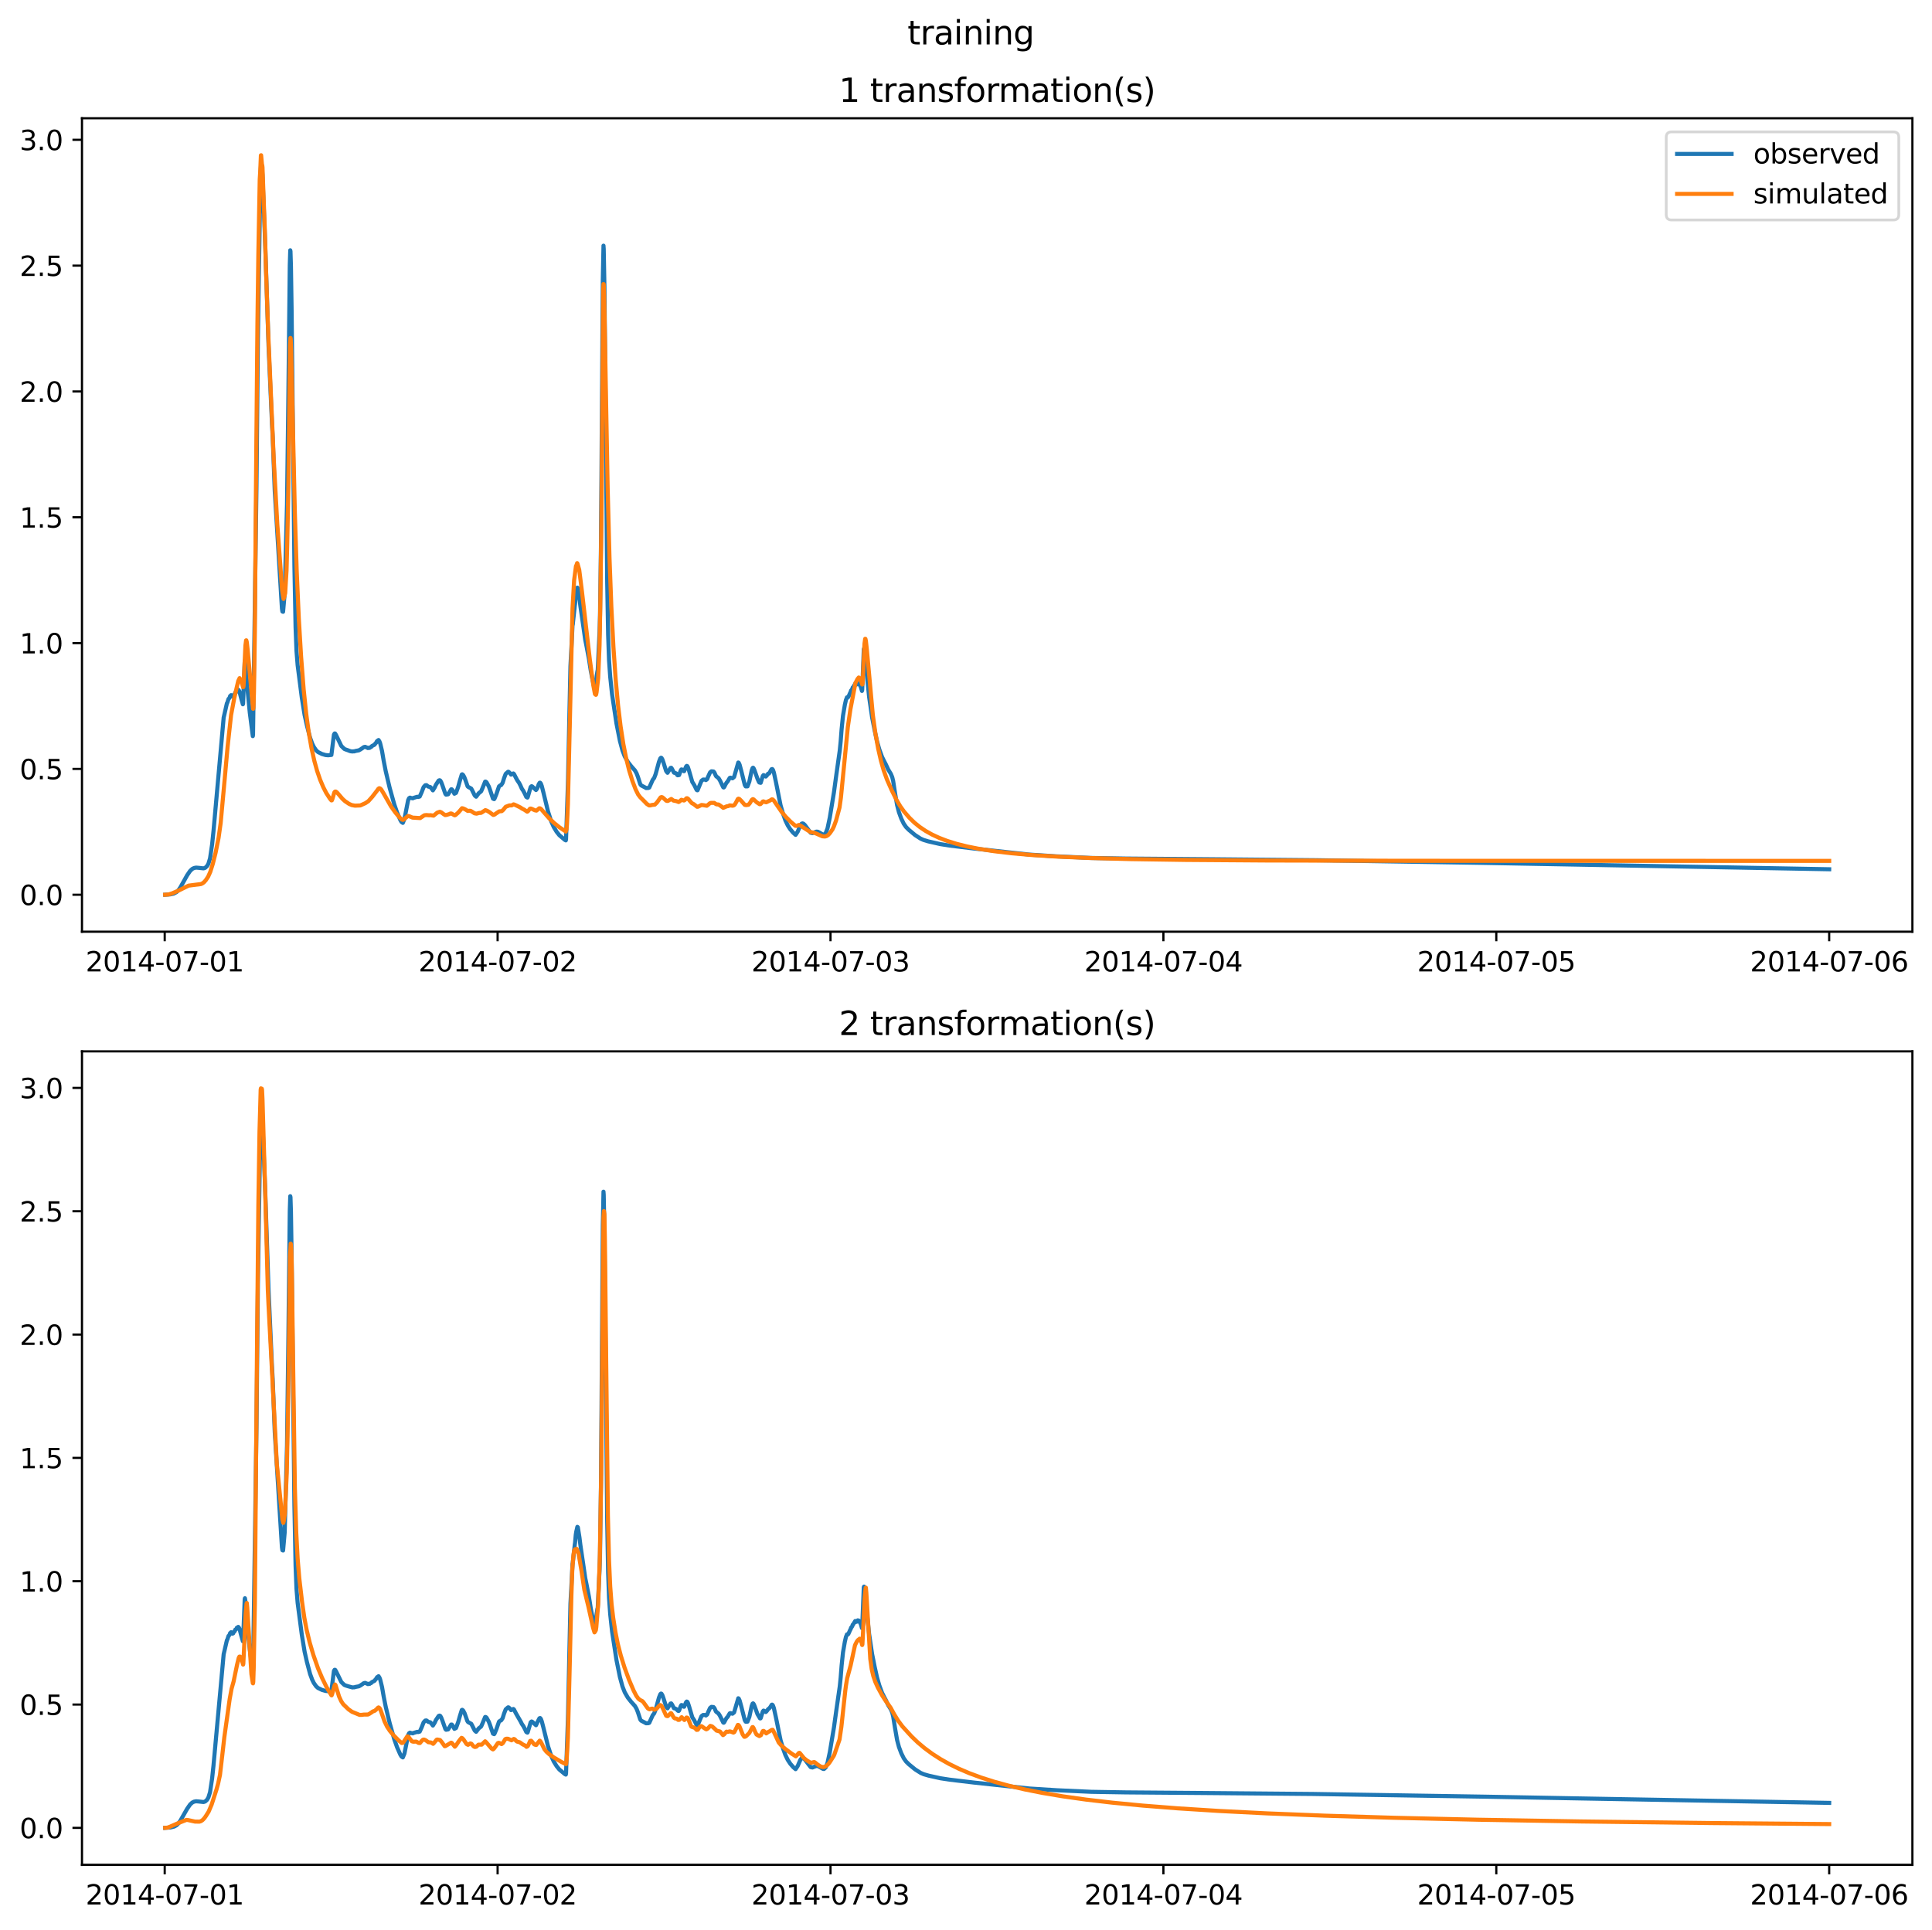 <?xml version="1.0" encoding="utf-8" standalone="no"?>
<!DOCTYPE svg PUBLIC "-//W3C//DTD SVG 1.1//EN"
  "http://www.w3.org/Graphics/SVG/1.1/DTD/svg11.dtd">
<svg xmlns:xlink="http://www.w3.org/1999/xlink" width="709.427pt" height="708.798pt" viewBox="0 0 709.427 708.798" xmlns="http://www.w3.org/2000/svg" version="1.1">
 <defs>
  <style type="text/css">*{stroke-linejoin: round; stroke-linecap: butt}</style>
 </defs>
 <g id="figure_1">
  <g id="patch_1">
   <path d="M 0 708.798 
L 709.427 708.798 
L 709.427 0 
L 0 0 
z
" style="fill: #ffffff"/>
  </g>
  <g id="axes_1">
   <g id="patch_2">
    <path d="M 30.103 342.2 
L 702.227 342.2 
L 702.227 43.44 
L 30.103 43.44 
z
" style="fill: #ffffff"/>
   </g>
   <g id="matplotlib.axis_1">
    <g id="xtick_1">
     <g id="line2d_1">
      <defs>
       <path id="m8ef068980e" d="M 0 0 
L 0 3.5 
" style="stroke: #000000; stroke-width: 0.8"/>
      </defs>
      <g>
       <use xlink:href="#m8ef068980e" x="60.484" y="342.2" style="stroke: #000000; stroke-width: 0.8"/>
      </g>
     </g>
     <g id="text_1">
      <!-- 2014-07-01 -->
      <g transform="translate(31.427 356.798) scale(0.1 -0.1)">
       <defs>
        <path id="DejaVuSans-32" d="M 1228 531 
L 3431 531 
L 3431 0 
L 469 0 
L 469 531 
Q 828 903 1448 1529 
Q 2069 2156 2228 2338 
Q 2531 2678 2651 2914 
Q 2772 3150 2772 3378 
Q 2772 3750 2511 3984 
Q 2250 4219 1831 4219 
Q 1534 4219 1204 4116 
Q 875 4013 500 3803 
L 500 4441 
Q 881 4594 1212 4672 
Q 1544 4750 1819 4750 
Q 2544 4750 2975 4387 
Q 3406 4025 3406 3419 
Q 3406 3131 3298 2873 
Q 3191 2616 2906 2266 
Q 2828 2175 2409 1742 
Q 1991 1309 1228 531 
z
" transform="scale(0.016)"/>
        <path id="DejaVuSans-30" d="M 2034 4250 
Q 1547 4250 1301 3770 
Q 1056 3291 1056 2328 
Q 1056 1369 1301 889 
Q 1547 409 2034 409 
Q 2525 409 2770 889 
Q 3016 1369 3016 2328 
Q 3016 3291 2770 3770 
Q 2525 4250 2034 4250 
z
M 2034 4750 
Q 2819 4750 3233 4129 
Q 3647 3509 3647 2328 
Q 3647 1150 3233 529 
Q 2819 -91 2034 -91 
Q 1250 -91 836 529 
Q 422 1150 422 2328 
Q 422 3509 836 4129 
Q 1250 4750 2034 4750 
z
" transform="scale(0.016)"/>
        <path id="DejaVuSans-31" d="M 794 531 
L 1825 531 
L 1825 4091 
L 703 3866 
L 703 4441 
L 1819 4666 
L 2450 4666 
L 2450 531 
L 3481 531 
L 3481 0 
L 794 0 
L 794 531 
z
" transform="scale(0.016)"/>
        <path id="DejaVuSans-34" d="M 2419 4116 
L 825 1625 
L 2419 1625 
L 2419 4116 
z
M 2253 4666 
L 3047 4666 
L 3047 1625 
L 3713 1625 
L 3713 1100 
L 3047 1100 
L 3047 0 
L 2419 0 
L 2419 1100 
L 313 1100 
L 313 1709 
L 2253 4666 
z
" transform="scale(0.016)"/>
        <path id="DejaVuSans-2d" d="M 313 2009 
L 1997 2009 
L 1997 1497 
L 313 1497 
L 313 2009 
z
" transform="scale(0.016)"/>
        <path id="DejaVuSans-37" d="M 525 4666 
L 3525 4666 
L 3525 4397 
L 1831 0 
L 1172 0 
L 2766 4134 
L 525 4134 
L 525 4666 
z
" transform="scale(0.016)"/>
       </defs>
       <use xlink:href="#DejaVuSans-32"/>
       <use xlink:href="#DejaVuSans-30" x="63.623"/>
       <use xlink:href="#DejaVuSans-31" x="127.246"/>
       <use xlink:href="#DejaVuSans-34" x="190.869"/>
       <use xlink:href="#DejaVuSans-2d" x="254.492"/>
       <use xlink:href="#DejaVuSans-30" x="290.576"/>
       <use xlink:href="#DejaVuSans-37" x="354.199"/>
       <use xlink:href="#DejaVuSans-2d" x="417.822"/>
       <use xlink:href="#DejaVuSans-30" x="453.906"/>
       <use xlink:href="#DejaVuSans-31" x="517.529"/>
      </g>
     </g>
    </g>
    <g id="xtick_2">
     <g id="line2d_2">
      <g>
       <use xlink:href="#m8ef068980e" x="182.723" y="342.2" style="stroke: #000000; stroke-width: 0.8"/>
      </g>
     </g>
     <g id="text_2">
      <!-- 2014-07-02 -->
      <g transform="translate(153.665 356.798) scale(0.1 -0.1)">
       <use xlink:href="#DejaVuSans-32"/>
       <use xlink:href="#DejaVuSans-30" x="63.623"/>
       <use xlink:href="#DejaVuSans-31" x="127.246"/>
       <use xlink:href="#DejaVuSans-34" x="190.869"/>
       <use xlink:href="#DejaVuSans-2d" x="254.492"/>
       <use xlink:href="#DejaVuSans-30" x="290.576"/>
       <use xlink:href="#DejaVuSans-37" x="354.199"/>
       <use xlink:href="#DejaVuSans-2d" x="417.822"/>
       <use xlink:href="#DejaVuSans-30" x="453.906"/>
       <use xlink:href="#DejaVuSans-32" x="517.529"/>
      </g>
     </g>
    </g>
    <g id="xtick_3">
     <g id="line2d_3">
      <g>
       <use xlink:href="#m8ef068980e" x="304.961" y="342.2" style="stroke: #000000; stroke-width: 0.8"/>
      </g>
     </g>
     <g id="text_3">
      <!-- 2014-07-03 -->
      <g transform="translate(275.903 356.798) scale(0.1 -0.1)">
       <defs>
        <path id="DejaVuSans-33" d="M 2597 2516 
Q 3050 2419 3304 2112 
Q 3559 1806 3559 1356 
Q 3559 666 3084 287 
Q 2609 -91 1734 -91 
Q 1441 -91 1130 -33 
Q 819 25 488 141 
L 488 750 
Q 750 597 1062 519 
Q 1375 441 1716 441 
Q 2309 441 2620 675 
Q 2931 909 2931 1356 
Q 2931 1769 2642 2001 
Q 2353 2234 1838 2234 
L 1294 2234 
L 1294 2753 
L 1863 2753 
Q 2328 2753 2575 2939 
Q 2822 3125 2822 3475 
Q 2822 3834 2567 4026 
Q 2313 4219 1838 4219 
Q 1578 4219 1281 4162 
Q 984 4106 628 3988 
L 628 4550 
Q 988 4650 1302 4700 
Q 1616 4750 1894 4750 
Q 2613 4750 3031 4423 
Q 3450 4097 3450 3541 
Q 3450 3153 3228 2886 
Q 3006 2619 2597 2516 
z
" transform="scale(0.016)"/>
       </defs>
       <use xlink:href="#DejaVuSans-32"/>
       <use xlink:href="#DejaVuSans-30" x="63.623"/>
       <use xlink:href="#DejaVuSans-31" x="127.246"/>
       <use xlink:href="#DejaVuSans-34" x="190.869"/>
       <use xlink:href="#DejaVuSans-2d" x="254.492"/>
       <use xlink:href="#DejaVuSans-30" x="290.576"/>
       <use xlink:href="#DejaVuSans-37" x="354.199"/>
       <use xlink:href="#DejaVuSans-2d" x="417.822"/>
       <use xlink:href="#DejaVuSans-30" x="453.906"/>
       <use xlink:href="#DejaVuSans-33" x="517.529"/>
      </g>
     </g>
    </g>
    <g id="xtick_4">
     <g id="line2d_4">
      <g>
       <use xlink:href="#m8ef068980e" x="427.199" y="342.2" style="stroke: #000000; stroke-width: 0.8"/>
      </g>
     </g>
     <g id="text_4">
      <!-- 2014-07-04 -->
      <g transform="translate(398.141 356.798) scale(0.1 -0.1)">
       <use xlink:href="#DejaVuSans-32"/>
       <use xlink:href="#DejaVuSans-30" x="63.623"/>
       <use xlink:href="#DejaVuSans-31" x="127.246"/>
       <use xlink:href="#DejaVuSans-34" x="190.869"/>
       <use xlink:href="#DejaVuSans-2d" x="254.492"/>
       <use xlink:href="#DejaVuSans-30" x="290.576"/>
       <use xlink:href="#DejaVuSans-37" x="354.199"/>
       <use xlink:href="#DejaVuSans-2d" x="417.822"/>
       <use xlink:href="#DejaVuSans-30" x="453.906"/>
       <use xlink:href="#DejaVuSans-34" x="517.529"/>
      </g>
     </g>
    </g>
    <g id="xtick_5">
     <g id="line2d_5">
      <g>
       <use xlink:href="#m8ef068980e" x="549.437" y="342.2" style="stroke: #000000; stroke-width: 0.8"/>
      </g>
     </g>
     <g id="text_5">
      <!-- 2014-07-05 -->
      <g transform="translate(520.38 356.798) scale(0.1 -0.1)">
       <defs>
        <path id="DejaVuSans-35" d="M 691 4666 
L 3169 4666 
L 3169 4134 
L 1269 4134 
L 1269 2991 
Q 1406 3038 1543 3061 
Q 1681 3084 1819 3084 
Q 2600 3084 3056 2656 
Q 3513 2228 3513 1497 
Q 3513 744 3044 326 
Q 2575 -91 1722 -91 
Q 1428 -91 1123 -41 
Q 819 9 494 109 
L 494 744 
Q 775 591 1075 516 
Q 1375 441 1709 441 
Q 2250 441 2565 725 
Q 2881 1009 2881 1497 
Q 2881 1984 2565 2268 
Q 2250 2553 1709 2553 
Q 1456 2553 1204 2497 
Q 953 2441 691 2322 
L 691 4666 
z
" transform="scale(0.016)"/>
       </defs>
       <use xlink:href="#DejaVuSans-32"/>
       <use xlink:href="#DejaVuSans-30" x="63.623"/>
       <use xlink:href="#DejaVuSans-31" x="127.246"/>
       <use xlink:href="#DejaVuSans-34" x="190.869"/>
       <use xlink:href="#DejaVuSans-2d" x="254.492"/>
       <use xlink:href="#DejaVuSans-30" x="290.576"/>
       <use xlink:href="#DejaVuSans-37" x="354.199"/>
       <use xlink:href="#DejaVuSans-2d" x="417.822"/>
       <use xlink:href="#DejaVuSans-30" x="453.906"/>
       <use xlink:href="#DejaVuSans-35" x="517.529"/>
      </g>
     </g>
    </g>
    <g id="xtick_6">
     <g id="line2d_6">
      <g>
       <use xlink:href="#m8ef068980e" x="671.676" y="342.2" style="stroke: #000000; stroke-width: 0.8"/>
      </g>
     </g>
     <g id="text_6">
      <!-- 2014-07-06 -->
      <g transform="translate(642.618 356.798) scale(0.1 -0.1)">
       <defs>
        <path id="DejaVuSans-36" d="M 2113 2584 
Q 1688 2584 1439 2293 
Q 1191 2003 1191 1497 
Q 1191 994 1439 701 
Q 1688 409 2113 409 
Q 2538 409 2786 701 
Q 3034 994 3034 1497 
Q 3034 2003 2786 2293 
Q 2538 2584 2113 2584 
z
M 3366 4563 
L 3366 3988 
Q 3128 4100 2886 4159 
Q 2644 4219 2406 4219 
Q 1781 4219 1451 3797 
Q 1122 3375 1075 2522 
Q 1259 2794 1537 2939 
Q 1816 3084 2150 3084 
Q 2853 3084 3261 2657 
Q 3669 2231 3669 1497 
Q 3669 778 3244 343 
Q 2819 -91 2113 -91 
Q 1303 -91 875 529 
Q 447 1150 447 2328 
Q 447 3434 972 4092 
Q 1497 4750 2381 4750 
Q 2619 4750 2861 4703 
Q 3103 4656 3366 4563 
z
" transform="scale(0.016)"/>
       </defs>
       <use xlink:href="#DejaVuSans-32"/>
       <use xlink:href="#DejaVuSans-30" x="63.623"/>
       <use xlink:href="#DejaVuSans-31" x="127.246"/>
       <use xlink:href="#DejaVuSans-34" x="190.869"/>
       <use xlink:href="#DejaVuSans-2d" x="254.492"/>
       <use xlink:href="#DejaVuSans-30" x="290.576"/>
       <use xlink:href="#DejaVuSans-37" x="354.199"/>
       <use xlink:href="#DejaVuSans-2d" x="417.822"/>
       <use xlink:href="#DejaVuSans-30" x="453.906"/>
       <use xlink:href="#DejaVuSans-36" x="517.529"/>
      </g>
     </g>
    </g>
   </g>
   <g id="matplotlib.axis_2">
    <g id="ytick_1">
     <g id="line2d_7">
      <defs>
       <path id="m06b52c0fe5" d="M 0 0 
L -3.5 0 
" style="stroke: #000000; stroke-width: 0.8"/>
      </defs>
      <g>
       <use xlink:href="#m06b52c0fe5" x="30.103" y="328.627" style="stroke: #000000; stroke-width: 0.8"/>
      </g>
     </g>
     <g id="text_7">
      <!-- 0.0 -->
      <g transform="translate(7.2 332.426) scale(0.1 -0.1)">
       <defs>
        <path id="DejaVuSans-2e" d="M 684 794 
L 1344 794 
L 1344 0 
L 684 0 
L 684 794 
z
" transform="scale(0.016)"/>
       </defs>
       <use xlink:href="#DejaVuSans-30"/>
       <use xlink:href="#DejaVuSans-2e" x="63.623"/>
       <use xlink:href="#DejaVuSans-30" x="95.41"/>
      </g>
     </g>
    </g>
    <g id="ytick_2">
     <g id="line2d_8">
      <g>
       <use xlink:href="#m06b52c0fe5" x="30.103" y="282.413" style="stroke: #000000; stroke-width: 0.8"/>
      </g>
     </g>
     <g id="text_8">
      <!-- 0.5 -->
      <g transform="translate(7.2 286.212) scale(0.1 -0.1)">
       <use xlink:href="#DejaVuSans-30"/>
       <use xlink:href="#DejaVuSans-2e" x="63.623"/>
       <use xlink:href="#DejaVuSans-35" x="95.41"/>
      </g>
     </g>
    </g>
    <g id="ytick_3">
     <g id="line2d_9">
      <g>
       <use xlink:href="#m06b52c0fe5" x="30.103" y="236.199" style="stroke: #000000; stroke-width: 0.8"/>
      </g>
     </g>
     <g id="text_9">
      <!-- 1.0 -->
      <g transform="translate(7.2 239.998) scale(0.1 -0.1)">
       <use xlink:href="#DejaVuSans-31"/>
       <use xlink:href="#DejaVuSans-2e" x="63.623"/>
       <use xlink:href="#DejaVuSans-30" x="95.41"/>
      </g>
     </g>
    </g>
    <g id="ytick_4">
     <g id="line2d_10">
      <g>
       <use xlink:href="#m06b52c0fe5" x="30.103" y="189.986" style="stroke: #000000; stroke-width: 0.8"/>
      </g>
     </g>
     <g id="text_10">
      <!-- 1.5 -->
      <g transform="translate(7.2 193.785) scale(0.1 -0.1)">
       <use xlink:href="#DejaVuSans-31"/>
       <use xlink:href="#DejaVuSans-2e" x="63.623"/>
       <use xlink:href="#DejaVuSans-35" x="95.41"/>
      </g>
     </g>
    </g>
    <g id="ytick_5">
     <g id="line2d_11">
      <g>
       <use xlink:href="#m06b52c0fe5" x="30.103" y="143.772" style="stroke: #000000; stroke-width: 0.8"/>
      </g>
     </g>
     <g id="text_11">
      <!-- 2.0 -->
      <g transform="translate(7.2 147.571) scale(0.1 -0.1)">
       <use xlink:href="#DejaVuSans-32"/>
       <use xlink:href="#DejaVuSans-2e" x="63.623"/>
       <use xlink:href="#DejaVuSans-30" x="95.41"/>
      </g>
     </g>
    </g>
    <g id="ytick_6">
     <g id="line2d_12">
      <g>
       <use xlink:href="#m06b52c0fe5" x="30.103" y="97.558" style="stroke: #000000; stroke-width: 0.8"/>
      </g>
     </g>
     <g id="text_12">
      <!-- 2.5 -->
      <g transform="translate(7.2 101.357) scale(0.1 -0.1)">
       <use xlink:href="#DejaVuSans-32"/>
       <use xlink:href="#DejaVuSans-2e" x="63.623"/>
       <use xlink:href="#DejaVuSans-35" x="95.41"/>
      </g>
     </g>
    </g>
    <g id="ytick_7">
     <g id="line2d_13">
      <g>
       <use xlink:href="#m06b52c0fe5" x="30.103" y="51.344" style="stroke: #000000; stroke-width: 0.8"/>
      </g>
     </g>
     <g id="text_13">
      <!-- 3.0 -->
      <g transform="translate(7.2 55.144) scale(0.1 -0.1)">
       <use xlink:href="#DejaVuSans-33"/>
       <use xlink:href="#DejaVuSans-2e" x="63.623"/>
       <use xlink:href="#DejaVuSans-30" x="95.41"/>
      </g>
     </g>
    </g>
   </g>
   <g id="line2d_14">
    <path d="M 60.654 328.617 
L 62.522 328.487 
L 63.71 328.234 
L 64.814 327.654 
L 65.578 326.891 
L 66.257 325.885 
L 68.719 321.471 
L 69.822 319.861 
L 70.586 319.148 
L 71.265 318.801 
L 72.029 318.664 
L 72.963 318.741 
L 74.746 318.938 
L 75.34 318.741 
L 76.019 318.114 
L 76.528 317.23 
L 77.122 315.277 
L 77.886 310.143 
L 78.396 305.249 
L 82.131 263.537 
L 82.385 262.44 
L 83.319 258.312 
L 83.489 258.033 
L 83.913 256.701 
L 83.998 256.696 
L 84.338 256.173 
L 84.508 255.616 
L 84.593 255.666 
L 84.847 255.315 
L 84.932 255.462 
L 85.017 255.705 
L 85.102 255.551 
L 85.187 255.625 
L 85.357 255.867 
L 85.526 255.725 
L 85.611 255.744 
L 85.781 255.226 
L 85.866 255.276 
L 86.205 254.904 
L 86.375 254.369 
L 86.46 254.424 
L 86.8 254.09 
L 86.969 253.636 
L 87.139 253.655 
L 87.309 253.453 
L 87.394 253.518 
L 87.479 253.316 
L 87.564 253.36 
L 87.818 253.756 
L 87.988 254.211 
L 88.497 256.236 
L 89.176 258.681 
L 89.261 258.448 
L 89.856 242.914 
L 89.94 242.584 
L 90.11 243.645 
L 91.044 254.851 
L 91.723 261.782 
L 92.827 270.372 
L 92.912 269.846 
L 94.185 178.44 
L 94.694 124.954 
L 95.628 64.488 
L 95.798 61.199 
L 95.883 61.204 
L 95.967 61.558 
L 96.052 60.412 
L 96.137 60.756 
L 96.392 64.46 
L 97.411 90.472 
L 98.599 126.792 
L 99.872 155.737 
L 100.127 160.312 
L 100.891 180.409 
L 103.522 223.472 
L 103.692 224.598 
L 103.862 224.671 
L 103.947 224.703 
L 104.541 217.883 
L 105.39 185.262 
L 105.899 144.436 
L 106.409 97.392 
L 106.578 91.924 
L 106.663 92.321 
L 106.833 97.773 
L 107.088 114.555 
L 108.106 207.962 
L 108.531 230.257 
L 108.87 239.041 
L 109.295 244.362 
L 110.823 256.253 
L 111.841 262.571 
L 112.69 266.434 
L 113.879 271.015 
L 114.643 273.128 
L 115.237 274.336 
L 116.086 275.58 
L 116.765 276.206 
L 118.208 276.924 
L 119.566 277.322 
L 120.5 277.403 
L 121.688 277.282 
L 122.622 269.806 
L 122.877 269.387 
L 123.047 269.398 
L 123.386 269.941 
L 125.339 273.995 
L 126.442 275.073 
L 126.951 275.283 
L 127.8 275.575 
L 128.14 275.721 
L 128.734 275.924 
L 129.413 276.005 
L 129.753 275.959 
L 130.177 275.964 
L 130.432 275.839 
L 131.79 275.58 
L 132.13 275.381 
L 132.469 275.202 
L 132.724 275.001 
L 133.063 274.797 
L 133.318 274.58 
L 133.658 274.378 
L 134.082 274.298 
L 134.591 274.52 
L 134.761 274.576 
L 135.101 274.757 
L 135.27 274.638 
L 135.695 274.697 
L 135.95 274.479 
L 136.289 274.362 
L 136.544 274.029 
L 137.562 273.501 
L 137.817 273.087 
L 138.157 272.745 
L 138.411 272.216 
L 139.006 271.796 
L 139.345 272.34 
L 139.6 273.027 
L 140.279 275.834 
L 140.873 279.346 
L 141.637 283.254 
L 143.08 289.351 
L 144.778 295.439 
L 145.797 298.383 
L 146.985 301.148 
L 147.409 301.876 
L 147.919 302.232 
L 148.513 300.768 
L 149.871 293.882 
L 150.211 293.16 
L 150.55 292.949 
L 150.89 293.079 
L 151.229 293.133 
L 151.569 293.211 
L 151.993 293.009 
L 153.267 292.632 
L 153.521 292.726 
L 154.116 292.559 
L 154.795 291.052 
L 155.559 289.071 
L 156.153 288.419 
L 156.577 288.368 
L 156.832 288.539 
L 157.171 288.874 
L 158.02 289.077 
L 158.53 289.69 
L 158.954 290.293 
L 159.633 289.191 
L 160.058 288.238 
L 161.076 286.685 
L 161.416 286.555 
L 161.671 286.687 
L 162.01 287.279 
L 162.435 288.392 
L 163.538 291.579 
L 163.793 291.865 
L 164.557 291.73 
L 165.66 289.909 
L 165.915 289.921 
L 166.254 290.351 
L 166.679 291.178 
L 166.849 291.526 
L 167.443 291.214 
L 167.698 290.537 
L 168.292 288.846 
L 168.886 286.675 
L 169.565 284.466 
L 169.735 284.386 
L 170.074 284.66 
L 170.499 285.445 
L 170.923 286.559 
L 171.687 288.773 
L 171.857 288.976 
L 173.045 289.636 
L 173.385 290.27 
L 174.319 292.172 
L 174.828 292.623 
L 175.847 291.278 
L 176.101 291.102 
L 176.526 290.777 
L 176.696 290.591 
L 177.205 289.407 
L 178.139 287.091 
L 178.309 287.069 
L 178.648 287.314 
L 179.497 288.876 
L 179.921 290.045 
L 181.025 293.336 
L 181.449 293.511 
L 181.619 293.262 
L 182.298 291.582 
L 183.232 288.829 
L 183.741 288.417 
L 183.996 288.374 
L 184.42 287.762 
L 184.59 287.455 
L 185.1 285.782 
L 185.694 284.211 
L 186.543 283.476 
L 186.712 283.458 
L 187.137 283.808 
L 187.391 284.136 
L 187.646 284.503 
L 187.901 284.389 
L 188.155 284.279 
L 188.495 284.074 
L 188.75 284.302 
L 189.344 285.469 
L 189.938 286.578 
L 190.617 287.557 
L 191.042 288.364 
L 191.636 289.702 
L 192.145 290.439 
L 192.824 291.746 
L 193.249 292.697 
L 193.673 292.94 
L 193.758 292.849 
L 194.862 289.056 
L 195.201 288.759 
L 195.456 288.872 
L 196.814 290.167 
L 197.154 289.739 
L 197.408 289.216 
L 197.833 287.998 
L 198.172 287.482 
L 198.342 287.473 
L 198.597 287.785 
L 198.936 288.686 
L 199.53 291.025 
L 201.228 298.013 
L 202.417 301.699 
L 203.35 303.779 
L 204.369 305.467 
L 205.388 306.759 
L 207.425 308.485 
L 207.765 308.666 
L 207.849 308.259 
L 208.529 288.167 
L 209.462 244.7 
L 209.802 238.183 
L 209.972 235.036 
L 210.226 229.723 
L 210.311 229.427 
L 211.075 222.323 
L 211.16 221.833 
L 211.415 218.868 
L 211.584 217.723 
L 212.009 215.831 
L 212.094 216.029 
L 212.179 215.974 
L 212.773 219.764 
L 213.112 222.584 
L 214.131 229.629 
L 214.895 235.003 
L 215.32 237.086 
L 215.744 239.331 
L 216.253 241.987 
L 216.932 246.378 
L 217.442 249.037 
L 218.206 252.398 
L 218.375 252.059 
L 218.46 252.034 
L 218.8 251.006 
L 219.139 248.028 
L 219.394 246.429 
L 219.479 246.199 
L 220.158 231.931 
L 220.328 226.005 
L 220.667 200.74 
L 221.347 102.834 
L 221.601 90.23 
L 221.686 91.444 
L 221.941 105.133 
L 222.195 131.405 
L 222.959 213.871 
L 223.299 233.026 
L 223.639 242.493 
L 224.063 248.54 
L 224.742 254.955 
L 226.355 265.67 
L 227.628 272.108 
L 228.562 275.622 
L 229.411 277.839 
L 230.514 279.789 
L 231.703 281.333 
L 233.146 282.969 
L 233.74 284.019 
L 234.249 285.342 
L 235.098 288.007 
L 235.438 288.463 
L 236.881 289.218 
L 237.221 289.435 
L 238.069 289.411 
L 238.409 289.259 
L 239.682 286.417 
L 240.022 285.966 
L 240.192 285.772 
L 240.701 284.445 
L 240.956 283.559 
L 241.974 279.792 
L 242.484 278.503 
L 242.738 278.297 
L 242.908 278.368 
L 243.248 278.968 
L 243.672 280.211 
L 244.606 283.203 
L 245.115 283.838 
L 246.219 282.04 
L 246.473 281.992 
L 246.728 282.34 
L 247.492 283.797 
L 247.662 283.847 
L 247.916 283.901 
L 248.341 284.083 
L 248.68 284.647 
L 248.85 284.754 
L 249.36 284.666 
L 249.954 283.02 
L 250.208 282.603 
L 250.378 282.614 
L 251.142 283.25 
L 251.227 283.227 
L 251.906 281.595 
L 252.161 281.295 
L 252.331 281.353 
L 252.585 281.739 
L 253.01 283.049 
L 254.198 287.173 
L 254.962 288.407 
L 255.811 290.131 
L 256.066 290.263 
L 256.151 290.235 
L 257.594 286.755 
L 258.188 286.316 
L 258.952 286.338 
L 259.206 286.522 
L 259.546 286.256 
L 259.716 286.083 
L 259.97 285.375 
L 260.734 283.694 
L 261.244 283.282 
L 262.008 283.364 
L 262.347 283.777 
L 262.687 284.554 
L 262.942 285.09 
L 263.621 285.617 
L 263.875 285.837 
L 264.385 286.682 
L 265.573 289.155 
L 265.743 289.232 
L 265.913 289.098 
L 266.507 287.92 
L 266.846 287.398 
L 267.186 287.034 
L 267.95 285.723 
L 268.205 285.621 
L 268.969 285.858 
L 269.308 285.58 
L 269.563 285.351 
L 271.091 280.061 
L 271.261 280.164 
L 271.6 280.913 
L 272.194 283.118 
L 273.468 288.252 
L 273.807 288.832 
L 274.486 288.819 
L 275.165 287.027 
L 276.014 282.982 
L 276.354 282.077 
L 276.524 281.972 
L 276.693 282.113 
L 277.033 282.857 
L 278.136 285.993 
L 278.646 287.154 
L 278.816 287.393 
L 279.325 287.518 
L 280.089 285.046 
L 280.344 284.689 
L 280.513 284.712 
L 281.192 285.223 
L 281.532 284.885 
L 281.787 284.533 
L 282.041 284.157 
L 282.296 284.106 
L 282.381 284.1 
L 282.72 283.591 
L 283.06 282.901 
L 283.315 282.518 
L 283.569 282.453 
L 283.824 282.755 
L 284.163 283.734 
L 284.927 287.266 
L 286.625 295.78 
L 287.559 298.962 
L 288.408 301.36 
L 289.257 303.143 
L 290.106 304.473 
L 291.209 305.793 
L 292.143 306.633 
L 292.907 305.46 
L 293.926 303.064 
L 294.35 302.533 
L 294.69 302.417 
L 295.029 302.537 
L 295.538 303.011 
L 296.557 304.392 
L 297.661 305.85 
L 298.34 306.008 
L 298.934 305.743 
L 299.783 305.437 
L 300.292 305.479 
L 300.886 305.776 
L 302.16 306.533 
L 302.584 306.558 
L 303.178 306.009 
L 303.857 304.272 
L 304.706 300.257 
L 305.385 296.094 
L 306.234 290.92 
L 307.083 284.68 
L 308.356 275.661 
L 308.696 272.267 
L 309.036 267.838 
L 309.545 262.892 
L 310.224 258.883 
L 310.648 256.994 
L 310.818 256.658 
L 310.988 256.136 
L 311.158 256.285 
L 311.328 255.969 
L 311.497 256 
L 312.261 254.277 
L 312.346 254.2 
L 312.516 253.587 
L 312.601 253.59 
L 312.94 253.054 
L 313.11 252.505 
L 313.195 252.529 
L 314.044 251.108 
L 314.214 251.485 
L 314.299 251.31 
L 314.553 251.385 
L 314.723 251.134 
L 314.808 251.154 
L 314.978 250.856 
L 315.147 250.952 
L 315.317 250.931 
L 316.081 252.232 
L 316.506 253.77 
L 316.591 253.513 
L 317.185 238.38 
L 317.27 238.223 
L 317.439 239.182 
L 318.203 246.887 
L 319.137 255.978 
L 320.241 263.523 
L 321.174 268.278 
L 322.023 272.171 
L 322.872 275.215 
L 323.891 278.021 
L 324.655 279.567 
L 325.249 280.698 
L 326.183 282.698 
L 327.117 284.221 
L 327.626 285.443 
L 327.965 286.832 
L 328.645 291.22 
L 329.409 295.701 
L 330.088 298.312 
L 330.937 300.641 
L 331.87 302.567 
L 332.719 303.783 
L 333.738 304.807 
L 336.03 306.716 
L 337.982 307.985 
L 339.086 308.487 
L 340.868 309.027 
L 345.283 310.03 
L 348.593 310.553 
L 357.506 311.637 
L 377.879 313.872 
L 387.557 314.502 
L 400.714 315.117 
L 413.362 315.332 
L 444.686 315.581 
L 483.14 315.939 
L 543.58 316.905 
L 671.676 319.262 
L 671.676 319.262 
" clip-path="url(#p848ecee288)" style="fill: none; stroke: #1f77b4; stroke-width: 1.5; stroke-linecap: square"/>
   </g>
   <g id="line2d_15">
    <path d="M 60.654 328.619 
L 61.928 328.515 
L 63.201 328.117 
L 65.663 327.05 
L 69.228 325.281 
L 70.756 325.08 
L 73.812 324.697 
L 74.406 324.407 
L 74.915 324.018 
L 75.594 323.246 
L 76.443 321.953 
L 77.207 320.246 
L 78.141 317.289 
L 79.16 313.236 
L 80.263 307.731 
L 81.027 302.289 
L 82.216 289.346 
L 83.574 274.279 
L 84.847 262.648 
L 86.036 256.344 
L 87.479 250.103 
L 87.988 249.058 
L 88.412 249.696 
L 88.667 250.37 
L 89.261 252.412 
L 89.346 252.365 
L 89.431 251.9 
L 89.686 246.505 
L 90.11 237.141 
L 90.365 235.193 
L 90.45 235.177 
L 90.62 235.837 
L 90.959 238.878 
L 92.912 260.318 
L 92.996 260.334 
L 93.081 259.909 
L 93.251 254.114 
L 93.591 231.719 
L 93.93 185.642 
L 94.524 119.111 
L 94.864 93.376 
L 95.373 65.897 
L 95.543 63.189 
L 95.798 57.051 
L 95.883 57.02 
L 96.222 60.688 
L 96.307 60.77 
L 96.392 61.479 
L 96.647 68.586 
L 97.241 84.25 
L 97.665 98.726 
L 98.429 121.043 
L 98.854 130.728 
L 100.551 169.273 
L 101.825 192.551 
L 103.607 216.864 
L 104.117 219.982 
L 104.286 219.591 
L 104.711 217.911 
L 105.22 209.473 
L 105.475 199.687 
L 105.899 178.845 
L 106.494 127.097 
L 106.663 124.12 
L 106.748 124.527 
L 106.918 128.436 
L 107.427 151.134 
L 108.276 188.524 
L 108.955 209.842 
L 109.719 227.135 
L 110.568 241.277 
L 111.502 253.187 
L 112.436 262.137 
L 113.369 268.997 
L 114.388 274.807 
L 115.407 279.388 
L 116.425 283.09 
L 117.529 286.325 
L 118.717 289.137 
L 119.821 291.283 
L 121.179 293.379 
L 121.688 293.973 
L 121.858 293.954 
L 122.028 293.549 
L 122.792 290.971 
L 123.047 290.738 
L 123.301 290.729 
L 123.726 291.037 
L 124.575 292.012 
L 125.763 293.409 
L 126.697 294.262 
L 128.14 295.232 
L 129.159 295.694 
L 130.347 295.906 
L 132.299 295.826 
L 134.167 294.99 
L 135.27 294.253 
L 136.714 292.629 
L 138.496 290.325 
L 138.921 289.712 
L 139.26 289.494 
L 139.6 289.59 
L 140.024 290.025 
L 140.788 291.289 
L 143.589 296.193 
L 145.202 298.454 
L 146.815 300.339 
L 147.579 301.034 
L 148.004 301.123 
L 148.258 300.997 
L 149.786 299.7 
L 150.211 299.763 
L 151.484 300.297 
L 154.285 300.467 
L 155.813 299.437 
L 156.577 299.355 
L 157.596 299.441 
L 158.02 299.398 
L 159.209 299.576 
L 160.567 298.468 
L 161.501 298.155 
L 162.01 298.349 
L 162.859 298.983 
L 163.453 299.36 
L 163.963 299.303 
L 164.981 299 
L 165.406 298.775 
L 165.745 298.789 
L 166.339 299.119 
L 166.934 299.448 
L 167.188 299.399 
L 168.207 298.511 
L 168.716 297.948 
L 169.65 296.842 
L 170.074 296.93 
L 170.754 297.226 
L 171.772 297.847 
L 172.366 297.773 
L 172.791 297.805 
L 173.3 298.094 
L 174.234 298.713 
L 174.998 298.85 
L 175.932 298.587 
L 176.611 298.567 
L 177.12 298.265 
L 178.224 297.542 
L 178.903 297.798 
L 179.752 298.307 
L 181.11 299.315 
L 181.534 299.216 
L 182.213 298.738 
L 183.317 297.997 
L 184.251 297.92 
L 184.76 297.477 
L 185.694 296.317 
L 187.052 295.811 
L 187.901 295.806 
L 188.58 295.424 
L 189.004 295.566 
L 189.938 296 
L 191.127 296.588 
L 191.636 296.955 
L 192.485 297.385 
L 193.588 298.118 
L 193.843 297.989 
L 194.098 297.674 
L 194.607 297.016 
L 194.947 296.961 
L 195.456 297.167 
L 196.39 297.604 
L 196.984 297.727 
L 197.323 297.452 
L 198.002 296.872 
L 198.342 296.904 
L 198.766 297.228 
L 199.785 298.421 
L 201.738 300.64 
L 203.52 302.333 
L 205.473 303.886 
L 207.595 305.297 
L 207.765 305.418 
L 208.019 304.696 
L 208.189 302.725 
L 208.529 295.481 
L 208.868 281.33 
L 210.226 223.491 
L 210.82 213.095 
L 211.5 207.865 
L 211.669 207.608 
L 211.924 206.827 
L 212.009 206.907 
L 212.688 209.257 
L 213.707 217.369 
L 216.593 242.304 
L 217.866 251.732 
L 218.46 254.907 
L 218.8 255.201 
L 218.885 255.115 
L 219.055 254.299 
L 219.649 249.046 
L 220.158 236.923 
L 220.413 222.973 
L 220.837 191.029 
L 221.516 106.136 
L 221.601 104.31 
L 221.686 104.395 
L 221.856 108.987 
L 222.28 132.289 
L 223.129 179.284 
L 223.808 204.895 
L 224.487 222.928 
L 225.251 237.634 
L 226.1 249.83 
L 226.949 259.034 
L 227.883 266.797 
L 228.902 273.338 
L 229.92 278.485 
L 231.024 282.949 
L 232.212 286.823 
L 233.401 289.949 
L 234.334 291.821 
L 235.098 292.828 
L 236.626 294.341 
L 237.475 295.24 
L 238.324 295.805 
L 238.749 295.815 
L 239.513 295.629 
L 240.446 295.53 
L 241.21 294.779 
L 242.568 292.878 
L 242.908 292.754 
L 243.248 292.844 
L 243.757 293.259 
L 244.606 294.058 
L 244.945 294.184 
L 245.285 294.154 
L 246.473 293.446 
L 246.813 293.673 
L 247.237 294.024 
L 247.832 294.157 
L 248.341 294.239 
L 249.19 294.569 
L 249.529 294.366 
L 250.208 293.745 
L 250.548 293.861 
L 251.142 294.019 
L 251.482 293.824 
L 252.076 293.194 
L 252.331 293.175 
L 252.67 293.384 
L 253.264 294.099 
L 254.028 294.975 
L 254.792 295.386 
L 255.981 296.322 
L 256.32 296.291 
L 257.594 295.647 
L 258.358 295.742 
L 259.546 295.945 
L 260.055 295.557 
L 260.65 295.033 
L 261.074 294.886 
L 262.262 294.885 
L 262.942 295.352 
L 263.196 295.43 
L 263.875 295.483 
L 264.639 296.002 
L 265.573 296.709 
L 265.997 296.531 
L 266.846 296.153 
L 267.441 296.06 
L 267.95 295.799 
L 268.289 295.84 
L 269.053 295.929 
L 269.478 295.791 
L 269.817 295.492 
L 270.412 294.459 
L 270.921 293.466 
L 271.176 293.334 
L 271.515 293.472 
L 272.194 294.146 
L 273.468 295.605 
L 273.977 295.698 
L 274.826 295.577 
L 275.335 294.999 
L 276.099 293.729 
L 276.439 293.51 
L 276.693 293.586 
L 277.288 294.145 
L 277.882 294.691 
L 278.561 295.124 
L 278.9 295.369 
L 279.24 295.332 
L 279.58 295.026 
L 280.089 294.39 
L 280.344 294.328 
L 280.938 294.579 
L 281.362 294.662 
L 282.89 293.944 
L 283.399 293.591 
L 283.739 293.634 
L 284.163 294.035 
L 285.012 295.284 
L 286.965 298.126 
L 288.578 300.065 
L 290.36 301.855 
L 292.058 303.295 
L 292.482 303.343 
L 293.331 302.999 
L 293.841 303.177 
L 294.944 303.896 
L 297.576 305.596 
L 298.255 305.728 
L 298.934 305.833 
L 299.953 306.271 
L 301.99 307.158 
L 302.924 307.24 
L 303.518 307.068 
L 304.112 306.679 
L 304.791 305.933 
L 305.725 304.56 
L 306.234 303.469 
L 306.998 301.366 
L 308.272 296.599 
L 308.781 292.964 
L 309.375 286.905 
L 311.328 266.981 
L 312.261 260.557 
L 314.129 250.777 
L 314.468 250.203 
L 314.808 249.49 
L 315.063 249.161 
L 315.317 248.836 
L 315.742 249.057 
L 315.911 249.314 
L 316.421 250.862 
L 316.591 251.407 
L 316.675 251.358 
L 316.76 250.883 
L 317.015 245.46 
L 317.439 236.402 
L 317.694 234.615 
L 317.779 234.625 
L 317.949 235.333 
L 318.288 238.43 
L 320.495 262.535 
L 321.429 269.242 
L 322.448 274.901 
L 323.466 279.355 
L 324.485 282.947 
L 325.674 286.265 
L 327.456 290.285 
L 329.154 293.731 
L 330.597 296.177 
L 331.955 298.069 
L 333.993 300.425 
L 335.775 302.153 
L 337.728 303.735 
L 339.85 305.17 
L 342.227 306.505 
L 344.858 307.728 
L 347.829 308.864 
L 351.225 309.92 
L 355.13 310.899 
L 359.713 311.809 
L 365.061 312.636 
L 371.428 313.386 
L 379.068 314.052 
L 388.406 314.634 
L 400.035 315.127 
L 415.06 315.53 
L 435.348 315.836 
L 465.144 316.046 
L 517.265 316.159 
L 671.676 316.189 
L 671.676 316.189 
" clip-path="url(#p848ecee288)" style="fill: none; stroke: #ff7f0e; stroke-width: 1.5; stroke-linecap: square"/>
   </g>
   <g id="patch_3">
    <path d="M 30.103 342.2 
L 30.103 43.44 
" style="fill: none; stroke: #000000; stroke-width: 0.8; stroke-linejoin: miter; stroke-linecap: square"/>
   </g>
   <g id="patch_4">
    <path d="M 702.227 342.2 
L 702.227 43.44 
" style="fill: none; stroke: #000000; stroke-width: 0.8; stroke-linejoin: miter; stroke-linecap: square"/>
   </g>
   <g id="patch_5">
    <path d="M 30.103 342.2 
L 702.227 342.2 
" style="fill: none; stroke: #000000; stroke-width: 0.8; stroke-linejoin: miter; stroke-linecap: square"/>
   </g>
   <g id="patch_6">
    <path d="M 30.103 43.44 
L 702.227 43.44 
" style="fill: none; stroke: #000000; stroke-width: 0.8; stroke-linejoin: miter; stroke-linecap: square"/>
   </g>
   <g id="text_14">
    <!-- 1 transformation(s) -->
    <g transform="translate(308.05 37.44) scale(0.12 -0.12)">
     <defs>
      <path id="DejaVuSans-20" transform="scale(0.016)"/>
      <path id="DejaVuSans-74" d="M 1172 4494 
L 1172 3500 
L 2356 3500 
L 2356 3053 
L 1172 3053 
L 1172 1153 
Q 1172 725 1289 603 
Q 1406 481 1766 481 
L 2356 481 
L 2356 0 
L 1766 0 
Q 1100 0 847 248 
Q 594 497 594 1153 
L 594 3053 
L 172 3053 
L 172 3500 
L 594 3500 
L 594 4494 
L 1172 4494 
z
" transform="scale(0.016)"/>
      <path id="DejaVuSans-72" d="M 2631 2963 
Q 2534 3019 2420 3045 
Q 2306 3072 2169 3072 
Q 1681 3072 1420 2755 
Q 1159 2438 1159 1844 
L 1159 0 
L 581 0 
L 581 3500 
L 1159 3500 
L 1159 2956 
Q 1341 3275 1631 3429 
Q 1922 3584 2338 3584 
Q 2397 3584 2469 3576 
Q 2541 3569 2628 3553 
L 2631 2963 
z
" transform="scale(0.016)"/>
      <path id="DejaVuSans-61" d="M 2194 1759 
Q 1497 1759 1228 1600 
Q 959 1441 959 1056 
Q 959 750 1161 570 
Q 1363 391 1709 391 
Q 2188 391 2477 730 
Q 2766 1069 2766 1631 
L 2766 1759 
L 2194 1759 
z
M 3341 1997 
L 3341 0 
L 2766 0 
L 2766 531 
Q 2569 213 2275 61 
Q 1981 -91 1556 -91 
Q 1019 -91 701 211 
Q 384 513 384 1019 
Q 384 1609 779 1909 
Q 1175 2209 1959 2209 
L 2766 2209 
L 2766 2266 
Q 2766 2663 2505 2880 
Q 2244 3097 1772 3097 
Q 1472 3097 1187 3025 
Q 903 2953 641 2809 
L 641 3341 
Q 956 3463 1253 3523 
Q 1550 3584 1831 3584 
Q 2591 3584 2966 3190 
Q 3341 2797 3341 1997 
z
" transform="scale(0.016)"/>
      <path id="DejaVuSans-6e" d="M 3513 2113 
L 3513 0 
L 2938 0 
L 2938 2094 
Q 2938 2591 2744 2837 
Q 2550 3084 2163 3084 
Q 1697 3084 1428 2787 
Q 1159 2491 1159 1978 
L 1159 0 
L 581 0 
L 581 3500 
L 1159 3500 
L 1159 2956 
Q 1366 3272 1645 3428 
Q 1925 3584 2291 3584 
Q 2894 3584 3203 3211 
Q 3513 2838 3513 2113 
z
" transform="scale(0.016)"/>
      <path id="DejaVuSans-73" d="M 2834 3397 
L 2834 2853 
Q 2591 2978 2328 3040 
Q 2066 3103 1784 3103 
Q 1356 3103 1142 2972 
Q 928 2841 928 2578 
Q 928 2378 1081 2264 
Q 1234 2150 1697 2047 
L 1894 2003 
Q 2506 1872 2764 1633 
Q 3022 1394 3022 966 
Q 3022 478 2636 193 
Q 2250 -91 1575 -91 
Q 1294 -91 989 -36 
Q 684 19 347 128 
L 347 722 
Q 666 556 975 473 
Q 1284 391 1588 391 
Q 1994 391 2212 530 
Q 2431 669 2431 922 
Q 2431 1156 2273 1281 
Q 2116 1406 1581 1522 
L 1381 1569 
Q 847 1681 609 1914 
Q 372 2147 372 2553 
Q 372 3047 722 3315 
Q 1072 3584 1716 3584 
Q 2034 3584 2315 3537 
Q 2597 3491 2834 3397 
z
" transform="scale(0.016)"/>
      <path id="DejaVuSans-66" d="M 2375 4863 
L 2375 4384 
L 1825 4384 
Q 1516 4384 1395 4259 
Q 1275 4134 1275 3809 
L 1275 3500 
L 2222 3500 
L 2222 3053 
L 1275 3053 
L 1275 0 
L 697 0 
L 697 3053 
L 147 3053 
L 147 3500 
L 697 3500 
L 697 3744 
Q 697 4328 969 4595 
Q 1241 4863 1831 4863 
L 2375 4863 
z
" transform="scale(0.016)"/>
      <path id="DejaVuSans-6f" d="M 1959 3097 
Q 1497 3097 1228 2736 
Q 959 2375 959 1747 
Q 959 1119 1226 758 
Q 1494 397 1959 397 
Q 2419 397 2687 759 
Q 2956 1122 2956 1747 
Q 2956 2369 2687 2733 
Q 2419 3097 1959 3097 
z
M 1959 3584 
Q 2709 3584 3137 3096 
Q 3566 2609 3566 1747 
Q 3566 888 3137 398 
Q 2709 -91 1959 -91 
Q 1206 -91 779 398 
Q 353 888 353 1747 
Q 353 2609 779 3096 
Q 1206 3584 1959 3584 
z
" transform="scale(0.016)"/>
      <path id="DejaVuSans-6d" d="M 3328 2828 
Q 3544 3216 3844 3400 
Q 4144 3584 4550 3584 
Q 5097 3584 5394 3201 
Q 5691 2819 5691 2113 
L 5691 0 
L 5113 0 
L 5113 2094 
Q 5113 2597 4934 2840 
Q 4756 3084 4391 3084 
Q 3944 3084 3684 2787 
Q 3425 2491 3425 1978 
L 3425 0 
L 2847 0 
L 2847 2094 
Q 2847 2600 2669 2842 
Q 2491 3084 2119 3084 
Q 1678 3084 1418 2786 
Q 1159 2488 1159 1978 
L 1159 0 
L 581 0 
L 581 3500 
L 1159 3500 
L 1159 2956 
Q 1356 3278 1631 3431 
Q 1906 3584 2284 3584 
Q 2666 3584 2933 3390 
Q 3200 3197 3328 2828 
z
" transform="scale(0.016)"/>
      <path id="DejaVuSans-69" d="M 603 3500 
L 1178 3500 
L 1178 0 
L 603 0 
L 603 3500 
z
M 603 4863 
L 1178 4863 
L 1178 4134 
L 603 4134 
L 603 4863 
z
" transform="scale(0.016)"/>
      <path id="DejaVuSans-28" d="M 1984 4856 
Q 1566 4138 1362 3434 
Q 1159 2731 1159 2009 
Q 1159 1288 1364 580 
Q 1569 -128 1984 -844 
L 1484 -844 
Q 1016 -109 783 600 
Q 550 1309 550 2009 
Q 550 2706 781 3412 
Q 1013 4119 1484 4856 
L 1984 4856 
z
" transform="scale(0.016)"/>
      <path id="DejaVuSans-29" d="M 513 4856 
L 1013 4856 
Q 1481 4119 1714 3412 
Q 1947 2706 1947 2009 
Q 1947 1309 1714 600 
Q 1481 -109 1013 -844 
L 513 -844 
Q 928 -128 1133 580 
Q 1338 1288 1338 2009 
Q 1338 2731 1133 3434 
Q 928 4138 513 4856 
z
" transform="scale(0.016)"/>
     </defs>
     <use xlink:href="#DejaVuSans-31"/>
     <use xlink:href="#DejaVuSans-20" x="63.623"/>
     <use xlink:href="#DejaVuSans-74" x="95.41"/>
     <use xlink:href="#DejaVuSans-72" x="134.619"/>
     <use xlink:href="#DejaVuSans-61" x="175.732"/>
     <use xlink:href="#DejaVuSans-6e" x="237.012"/>
     <use xlink:href="#DejaVuSans-73" x="300.391"/>
     <use xlink:href="#DejaVuSans-66" x="352.49"/>
     <use xlink:href="#DejaVuSans-6f" x="387.695"/>
     <use xlink:href="#DejaVuSans-72" x="448.877"/>
     <use xlink:href="#DejaVuSans-6d" x="488.24"/>
     <use xlink:href="#DejaVuSans-61" x="585.652"/>
     <use xlink:href="#DejaVuSans-74" x="646.932"/>
     <use xlink:href="#DejaVuSans-69" x="686.141"/>
     <use xlink:href="#DejaVuSans-6f" x="713.924"/>
     <use xlink:href="#DejaVuSans-6e" x="775.105"/>
     <use xlink:href="#DejaVuSans-28" x="838.484"/>
     <use xlink:href="#DejaVuSans-73" x="877.498"/>
     <use xlink:href="#DejaVuSans-29" x="929.598"/>
    </g>
   </g>
   <g id="legend_1">
    <g id="patch_7">
     <path d="M 613.833 80.796 
L 695.227 80.796 
Q 697.227 80.796 697.227 78.796 
L 697.227 50.44 
Q 697.227 48.44 695.227 48.44 
L 613.833 48.44 
Q 611.833 48.44 611.833 50.44 
L 611.833 78.796 
Q 611.833 80.796 613.833 80.796 
z
" style="fill: #ffffff; opacity: 0.8; stroke: #cccccc; stroke-linejoin: miter"/>
    </g>
    <g id="line2d_16">
     <path d="M 615.833 56.538 
L 625.833 56.538 
L 635.833 56.538 
" style="fill: none; stroke: #1f77b4; stroke-width: 1.5; stroke-linecap: square"/>
    </g>
    <g id="text_15">
     <!-- observed -->
     <g transform="translate(643.833 60.038) scale(0.1 -0.1)">
      <defs>
       <path id="DejaVuSans-62" d="M 3116 1747 
Q 3116 2381 2855 2742 
Q 2594 3103 2138 3103 
Q 1681 3103 1420 2742 
Q 1159 2381 1159 1747 
Q 1159 1113 1420 752 
Q 1681 391 2138 391 
Q 2594 391 2855 752 
Q 3116 1113 3116 1747 
z
M 1159 2969 
Q 1341 3281 1617 3432 
Q 1894 3584 2278 3584 
Q 2916 3584 3314 3078 
Q 3713 2572 3713 1747 
Q 3713 922 3314 415 
Q 2916 -91 2278 -91 
Q 1894 -91 1617 61 
Q 1341 213 1159 525 
L 1159 0 
L 581 0 
L 581 4863 
L 1159 4863 
L 1159 2969 
z
" transform="scale(0.016)"/>
       <path id="DejaVuSans-65" d="M 3597 1894 
L 3597 1613 
L 953 1613 
Q 991 1019 1311 708 
Q 1631 397 2203 397 
Q 2534 397 2845 478 
Q 3156 559 3463 722 
L 3463 178 
Q 3153 47 2828 -22 
Q 2503 -91 2169 -91 
Q 1331 -91 842 396 
Q 353 884 353 1716 
Q 353 2575 817 3079 
Q 1281 3584 2069 3584 
Q 2775 3584 3186 3129 
Q 3597 2675 3597 1894 
z
M 3022 2063 
Q 3016 2534 2758 2815 
Q 2500 3097 2075 3097 
Q 1594 3097 1305 2825 
Q 1016 2553 972 2059 
L 3022 2063 
z
" transform="scale(0.016)"/>
       <path id="DejaVuSans-76" d="M 191 3500 
L 800 3500 
L 1894 563 
L 2988 3500 
L 3597 3500 
L 2284 0 
L 1503 0 
L 191 3500 
z
" transform="scale(0.016)"/>
       <path id="DejaVuSans-64" d="M 2906 2969 
L 2906 4863 
L 3481 4863 
L 3481 0 
L 2906 0 
L 2906 525 
Q 2725 213 2448 61 
Q 2172 -91 1784 -91 
Q 1150 -91 751 415 
Q 353 922 353 1747 
Q 353 2572 751 3078 
Q 1150 3584 1784 3584 
Q 2172 3584 2448 3432 
Q 2725 3281 2906 2969 
z
M 947 1747 
Q 947 1113 1208 752 
Q 1469 391 1925 391 
Q 2381 391 2643 752 
Q 2906 1113 2906 1747 
Q 2906 2381 2643 2742 
Q 2381 3103 1925 3103 
Q 1469 3103 1208 2742 
Q 947 2381 947 1747 
z
" transform="scale(0.016)"/>
      </defs>
      <use xlink:href="#DejaVuSans-6f"/>
      <use xlink:href="#DejaVuSans-62" x="61.182"/>
      <use xlink:href="#DejaVuSans-73" x="124.658"/>
      <use xlink:href="#DejaVuSans-65" x="176.758"/>
      <use xlink:href="#DejaVuSans-72" x="238.281"/>
      <use xlink:href="#DejaVuSans-76" x="279.395"/>
      <use xlink:href="#DejaVuSans-65" x="338.574"/>
      <use xlink:href="#DejaVuSans-64" x="400.098"/>
     </g>
    </g>
    <g id="line2d_17">
     <path d="M 615.833 71.217 
L 625.833 71.217 
L 635.833 71.217 
" style="fill: none; stroke: #ff7f0e; stroke-width: 1.5; stroke-linecap: square"/>
    </g>
    <g id="text_16">
     <!-- simulated -->
     <g transform="translate(643.833 74.717) scale(0.1 -0.1)">
      <defs>
       <path id="DejaVuSans-75" d="M 544 1381 
L 544 3500 
L 1119 3500 
L 1119 1403 
Q 1119 906 1312 657 
Q 1506 409 1894 409 
Q 2359 409 2629 706 
Q 2900 1003 2900 1516 
L 2900 3500 
L 3475 3500 
L 3475 0 
L 2900 0 
L 2900 538 
Q 2691 219 2414 64 
Q 2138 -91 1772 -91 
Q 1169 -91 856 284 
Q 544 659 544 1381 
z
M 1991 3584 
L 1991 3584 
z
" transform="scale(0.016)"/>
       <path id="DejaVuSans-6c" d="M 603 4863 
L 1178 4863 
L 1178 0 
L 603 0 
L 603 4863 
z
" transform="scale(0.016)"/>
      </defs>
      <use xlink:href="#DejaVuSans-73"/>
      <use xlink:href="#DejaVuSans-69" x="52.1"/>
      <use xlink:href="#DejaVuSans-6d" x="79.883"/>
      <use xlink:href="#DejaVuSans-75" x="177.295"/>
      <use xlink:href="#DejaVuSans-6c" x="240.674"/>
      <use xlink:href="#DejaVuSans-61" x="268.457"/>
      <use xlink:href="#DejaVuSans-74" x="329.736"/>
      <use xlink:href="#DejaVuSans-65" x="368.945"/>
      <use xlink:href="#DejaVuSans-64" x="430.469"/>
     </g>
    </g>
   </g>
  </g>
  <g id="axes_2">
   <g id="patch_8">
    <path d="M 30.103 684.92 
L 702.227 684.92 
L 702.227 386.16 
L 30.103 386.16 
z
" style="fill: #ffffff"/>
   </g>
   <g id="matplotlib.axis_3">
    <g id="xtick_7">
     <g id="line2d_18">
      <g>
       <use xlink:href="#m8ef068980e" x="60.484" y="684.92" style="stroke: #000000; stroke-width: 0.8"/>
      </g>
     </g>
     <g id="text_17">
      <!-- 2014-07-01 -->
      <g transform="translate(31.427 699.518) scale(0.1 -0.1)">
       <use xlink:href="#DejaVuSans-32"/>
       <use xlink:href="#DejaVuSans-30" x="63.623"/>
       <use xlink:href="#DejaVuSans-31" x="127.246"/>
       <use xlink:href="#DejaVuSans-34" x="190.869"/>
       <use xlink:href="#DejaVuSans-2d" x="254.492"/>
       <use xlink:href="#DejaVuSans-30" x="290.576"/>
       <use xlink:href="#DejaVuSans-37" x="354.199"/>
       <use xlink:href="#DejaVuSans-2d" x="417.822"/>
       <use xlink:href="#DejaVuSans-30" x="453.906"/>
       <use xlink:href="#DejaVuSans-31" x="517.529"/>
      </g>
     </g>
    </g>
    <g id="xtick_8">
     <g id="line2d_19">
      <g>
       <use xlink:href="#m8ef068980e" x="182.723" y="684.92" style="stroke: #000000; stroke-width: 0.8"/>
      </g>
     </g>
     <g id="text_18">
      <!-- 2014-07-02 -->
      <g transform="translate(153.665 699.518) scale(0.1 -0.1)">
       <use xlink:href="#DejaVuSans-32"/>
       <use xlink:href="#DejaVuSans-30" x="63.623"/>
       <use xlink:href="#DejaVuSans-31" x="127.246"/>
       <use xlink:href="#DejaVuSans-34" x="190.869"/>
       <use xlink:href="#DejaVuSans-2d" x="254.492"/>
       <use xlink:href="#DejaVuSans-30" x="290.576"/>
       <use xlink:href="#DejaVuSans-37" x="354.199"/>
       <use xlink:href="#DejaVuSans-2d" x="417.822"/>
       <use xlink:href="#DejaVuSans-30" x="453.906"/>
       <use xlink:href="#DejaVuSans-32" x="517.529"/>
      </g>
     </g>
    </g>
    <g id="xtick_9">
     <g id="line2d_20">
      <g>
       <use xlink:href="#m8ef068980e" x="304.961" y="684.92" style="stroke: #000000; stroke-width: 0.8"/>
      </g>
     </g>
     <g id="text_19">
      <!-- 2014-07-03 -->
      <g transform="translate(275.903 699.518) scale(0.1 -0.1)">
       <use xlink:href="#DejaVuSans-32"/>
       <use xlink:href="#DejaVuSans-30" x="63.623"/>
       <use xlink:href="#DejaVuSans-31" x="127.246"/>
       <use xlink:href="#DejaVuSans-34" x="190.869"/>
       <use xlink:href="#DejaVuSans-2d" x="254.492"/>
       <use xlink:href="#DejaVuSans-30" x="290.576"/>
       <use xlink:href="#DejaVuSans-37" x="354.199"/>
       <use xlink:href="#DejaVuSans-2d" x="417.822"/>
       <use xlink:href="#DejaVuSans-30" x="453.906"/>
       <use xlink:href="#DejaVuSans-33" x="517.529"/>
      </g>
     </g>
    </g>
    <g id="xtick_10">
     <g id="line2d_21">
      <g>
       <use xlink:href="#m8ef068980e" x="427.199" y="684.92" style="stroke: #000000; stroke-width: 0.8"/>
      </g>
     </g>
     <g id="text_20">
      <!-- 2014-07-04 -->
      <g transform="translate(398.141 699.518) scale(0.1 -0.1)">
       <use xlink:href="#DejaVuSans-32"/>
       <use xlink:href="#DejaVuSans-30" x="63.623"/>
       <use xlink:href="#DejaVuSans-31" x="127.246"/>
       <use xlink:href="#DejaVuSans-34" x="190.869"/>
       <use xlink:href="#DejaVuSans-2d" x="254.492"/>
       <use xlink:href="#DejaVuSans-30" x="290.576"/>
       <use xlink:href="#DejaVuSans-37" x="354.199"/>
       <use xlink:href="#DejaVuSans-2d" x="417.822"/>
       <use xlink:href="#DejaVuSans-30" x="453.906"/>
       <use xlink:href="#DejaVuSans-34" x="517.529"/>
      </g>
     </g>
    </g>
    <g id="xtick_11">
     <g id="line2d_22">
      <g>
       <use xlink:href="#m8ef068980e" x="549.437" y="684.92" style="stroke: #000000; stroke-width: 0.8"/>
      </g>
     </g>
     <g id="text_21">
      <!-- 2014-07-05 -->
      <g transform="translate(520.38 699.518) scale(0.1 -0.1)">
       <use xlink:href="#DejaVuSans-32"/>
       <use xlink:href="#DejaVuSans-30" x="63.623"/>
       <use xlink:href="#DejaVuSans-31" x="127.246"/>
       <use xlink:href="#DejaVuSans-34" x="190.869"/>
       <use xlink:href="#DejaVuSans-2d" x="254.492"/>
       <use xlink:href="#DejaVuSans-30" x="290.576"/>
       <use xlink:href="#DejaVuSans-37" x="354.199"/>
       <use xlink:href="#DejaVuSans-2d" x="417.822"/>
       <use xlink:href="#DejaVuSans-30" x="453.906"/>
       <use xlink:href="#DejaVuSans-35" x="517.529"/>
      </g>
     </g>
    </g>
    <g id="xtick_12">
     <g id="line2d_23">
      <g>
       <use xlink:href="#m8ef068980e" x="671.676" y="684.92" style="stroke: #000000; stroke-width: 0.8"/>
      </g>
     </g>
     <g id="text_22">
      <!-- 2014-07-06 -->
      <g transform="translate(642.618 699.518) scale(0.1 -0.1)">
       <use xlink:href="#DejaVuSans-32"/>
       <use xlink:href="#DejaVuSans-30" x="63.623"/>
       <use xlink:href="#DejaVuSans-31" x="127.246"/>
       <use xlink:href="#DejaVuSans-34" x="190.869"/>
       <use xlink:href="#DejaVuSans-2d" x="254.492"/>
       <use xlink:href="#DejaVuSans-30" x="290.576"/>
       <use xlink:href="#DejaVuSans-37" x="354.199"/>
       <use xlink:href="#DejaVuSans-2d" x="417.822"/>
       <use xlink:href="#DejaVuSans-30" x="453.906"/>
       <use xlink:href="#DejaVuSans-36" x="517.529"/>
      </g>
     </g>
    </g>
   </g>
   <g id="matplotlib.axis_4">
    <g id="ytick_8">
     <g id="line2d_24">
      <g>
       <use xlink:href="#m06b52c0fe5" x="30.103" y="671.347" style="stroke: #000000; stroke-width: 0.8"/>
      </g>
     </g>
     <g id="text_23">
      <!-- 0.0 -->
      <g transform="translate(7.2 675.146) scale(0.1 -0.1)">
       <use xlink:href="#DejaVuSans-30"/>
       <use xlink:href="#DejaVuSans-2e" x="63.623"/>
       <use xlink:href="#DejaVuSans-30" x="95.41"/>
      </g>
     </g>
    </g>
    <g id="ytick_9">
     <g id="line2d_25">
      <g>
       <use xlink:href="#m06b52c0fe5" x="30.103" y="626.051" style="stroke: #000000; stroke-width: 0.8"/>
      </g>
     </g>
     <g id="text_24">
      <!-- 0.5 -->
      <g transform="translate(7.2 629.85) scale(0.1 -0.1)">
       <use xlink:href="#DejaVuSans-30"/>
       <use xlink:href="#DejaVuSans-2e" x="63.623"/>
       <use xlink:href="#DejaVuSans-35" x="95.41"/>
      </g>
     </g>
    </g>
    <g id="ytick_10">
     <g id="line2d_26">
      <g>
       <use xlink:href="#m06b52c0fe5" x="30.103" y="580.754" style="stroke: #000000; stroke-width: 0.8"/>
      </g>
     </g>
     <g id="text_25">
      <!-- 1.0 -->
      <g transform="translate(7.2 584.553) scale(0.1 -0.1)">
       <use xlink:href="#DejaVuSans-31"/>
       <use xlink:href="#DejaVuSans-2e" x="63.623"/>
       <use xlink:href="#DejaVuSans-30" x="95.41"/>
      </g>
     </g>
    </g>
    <g id="ytick_11">
     <g id="line2d_27">
      <g>
       <use xlink:href="#m06b52c0fe5" x="30.103" y="535.458" style="stroke: #000000; stroke-width: 0.8"/>
      </g>
     </g>
     <g id="text_26">
      <!-- 1.5 -->
      <g transform="translate(7.2 539.257) scale(0.1 -0.1)">
       <use xlink:href="#DejaVuSans-31"/>
       <use xlink:href="#DejaVuSans-2e" x="63.623"/>
       <use xlink:href="#DejaVuSans-35" x="95.41"/>
      </g>
     </g>
    </g>
    <g id="ytick_12">
     <g id="line2d_28">
      <g>
       <use xlink:href="#m06b52c0fe5" x="30.103" y="490.162" style="stroke: #000000; stroke-width: 0.8"/>
      </g>
     </g>
     <g id="text_27">
      <!-- 2.0 -->
      <g transform="translate(7.2 493.961) scale(0.1 -0.1)">
       <use xlink:href="#DejaVuSans-32"/>
       <use xlink:href="#DejaVuSans-2e" x="63.623"/>
       <use xlink:href="#DejaVuSans-30" x="95.41"/>
      </g>
     </g>
    </g>
    <g id="ytick_13">
     <g id="line2d_29">
      <g>
       <use xlink:href="#m06b52c0fe5" x="30.103" y="444.865" style="stroke: #000000; stroke-width: 0.8"/>
      </g>
     </g>
     <g id="text_28">
      <!-- 2.5 -->
      <g transform="translate(7.2 448.664) scale(0.1 -0.1)">
       <use xlink:href="#DejaVuSans-32"/>
       <use xlink:href="#DejaVuSans-2e" x="63.623"/>
       <use xlink:href="#DejaVuSans-35" x="95.41"/>
      </g>
     </g>
    </g>
    <g id="ytick_14">
     <g id="line2d_30">
      <g>
       <use xlink:href="#m06b52c0fe5" x="30.103" y="399.569" style="stroke: #000000; stroke-width: 0.8"/>
      </g>
     </g>
     <g id="text_29">
      <!-- 3.0 -->
      <g transform="translate(7.2 403.368) scale(0.1 -0.1)">
       <use xlink:href="#DejaVuSans-33"/>
       <use xlink:href="#DejaVuSans-2e" x="63.623"/>
       <use xlink:href="#DejaVuSans-30" x="95.41"/>
      </g>
     </g>
    </g>
   </g>
   <g id="line2d_31">
    <path d="M 60.654 671.337 
L 62.607 671.199 
L 63.965 670.863 
L 64.814 670.394 
L 65.578 669.645 
L 66.257 668.66 
L 68.719 664.333 
L 69.822 662.755 
L 70.586 662.057 
L 71.265 661.716 
L 72.029 661.582 
L 72.963 661.658 
L 74.746 661.851 
L 75.34 661.658 
L 76.019 661.043 
L 76.528 660.177 
L 77.122 658.263 
L 77.886 653.23 
L 78.396 648.433 
L 82.131 607.549 
L 82.385 606.474 
L 83.319 602.428 
L 83.489 602.155 
L 83.913 600.849 
L 83.998 600.844 
L 84.338 600.332 
L 84.508 599.786 
L 84.677 599.756 
L 84.847 599.491 
L 85.017 599.873 
L 85.102 599.722 
L 85.357 600.031 
L 85.441 599.929 
L 85.611 599.911 
L 85.781 599.403 
L 85.866 599.452 
L 86.205 599.087 
L 86.375 598.563 
L 86.46 598.617 
L 86.8 598.29 
L 86.969 597.845 
L 87.139 597.864 
L 87.309 597.665 
L 87.394 597.73 
L 87.479 597.531 
L 87.564 597.575 
L 87.818 597.963 
L 87.988 598.408 
L 88.497 600.393 
L 89.176 602.79 
L 89.261 602.561 
L 89.856 587.335 
L 89.94 587.012 
L 90.11 588.052 
L 91.044 599.035 
L 91.723 605.829 
L 92.827 614.249 
L 92.912 613.733 
L 94.185 524.142 
L 94.694 471.718 
L 95.628 412.451 
L 95.798 409.228 
L 95.883 409.233 
L 95.967 409.58 
L 96.052 408.457 
L 96.137 408.794 
L 96.392 412.425 
L 97.411 437.92 
L 98.599 473.519 
L 99.872 501.889 
L 100.127 506.373 
L 100.891 526.071 
L 103.522 568.28 
L 103.692 569.383 
L 103.862 569.455 
L 103.947 569.486 
L 104.541 562.801 
L 105.39 530.829 
L 105.899 490.813 
L 106.409 444.703 
L 106.578 439.343 
L 106.663 439.732 
L 106.833 445.076 
L 107.088 461.525 
L 108.106 553.078 
L 108.531 574.93 
L 108.87 583.54 
L 109.295 588.754 
L 110.823 600.409 
L 111.841 606.602 
L 112.69 610.389 
L 113.879 614.878 
L 114.643 616.95 
L 115.237 618.134 
L 116.086 619.354 
L 116.765 619.967 
L 118.208 620.671 
L 119.566 621.061 
L 120.5 621.14 
L 121.688 621.021 
L 122.622 613.694 
L 122.877 613.283 
L 123.047 613.294 
L 123.386 613.826 
L 125.339 617.8 
L 126.442 618.857 
L 126.951 619.063 
L 127.885 619.357 
L 129.413 619.77 
L 129.753 619.725 
L 130.177 619.729 
L 130.432 619.607 
L 131.79 619.354 
L 132.13 619.158 
L 132.469 618.983 
L 132.724 618.786 
L 133.063 618.585 
L 133.318 618.373 
L 133.658 618.175 
L 134.082 618.096 
L 134.591 618.314 
L 134.761 618.369 
L 135.101 618.547 
L 135.27 618.43 
L 135.695 618.488 
L 135.95 618.274 
L 136.289 618.159 
L 136.544 617.833 
L 137.562 617.316 
L 137.817 616.91 
L 138.157 616.574 
L 138.411 616.056 
L 139.006 615.644 
L 139.345 616.178 
L 139.6 616.851 
L 140.279 619.602 
L 140.873 623.044 
L 141.637 626.875 
L 143.08 632.851 
L 144.778 638.818 
L 145.797 641.704 
L 146.985 644.414 
L 147.409 645.127 
L 147.919 645.476 
L 148.513 644.041 
L 149.871 637.292 
L 150.211 636.584 
L 150.55 636.377 
L 150.89 636.505 
L 151.229 636.557 
L 151.569 636.634 
L 151.993 636.437 
L 153.267 636.066 
L 153.521 636.158 
L 154.116 635.995 
L 154.795 634.518 
L 155.559 632.577 
L 156.153 631.938 
L 156.577 631.888 
L 156.832 632.055 
L 157.171 632.383 
L 158.02 632.582 
L 158.53 633.183 
L 158.954 633.774 
L 159.633 632.694 
L 160.058 631.76 
L 161.076 630.238 
L 161.416 630.11 
L 161.671 630.24 
L 162.01 630.82 
L 162.435 631.911 
L 163.538 635.034 
L 163.793 635.315 
L 164.557 635.182 
L 165.66 633.398 
L 165.915 633.41 
L 166.254 633.831 
L 166.679 634.641 
L 166.849 634.983 
L 167.443 634.677 
L 167.698 634.013 
L 168.292 632.356 
L 168.886 630.228 
L 169.565 628.063 
L 169.735 627.984 
L 170.074 628.253 
L 170.584 629.205 
L 171.008 630.393 
L 171.602 632.088 
L 171.857 632.483 
L 173.045 633.13 
L 173.385 633.751 
L 174.319 635.616 
L 174.828 636.058 
L 175.847 634.74 
L 176.101 634.567 
L 176.526 634.249 
L 176.696 634.066 
L 177.205 632.905 
L 178.139 630.636 
L 178.309 630.614 
L 178.648 630.854 
L 179.497 632.385 
L 179.921 633.531 
L 181.025 636.757 
L 181.449 636.928 
L 181.619 636.684 
L 182.298 635.038 
L 183.232 632.339 
L 183.741 631.935 
L 183.996 631.894 
L 184.42 631.293 
L 184.59 630.993 
L 185.1 629.352 
L 185.694 627.813 
L 186.543 627.093 
L 186.712 627.075 
L 187.137 627.418 
L 187.391 627.739 
L 187.646 628.1 
L 187.901 627.987 
L 188.155 627.88 
L 188.495 627.679 
L 188.75 627.902 
L 189.429 629.236 
L 190.023 630.28 
L 191.211 632.339 
L 191.636 633.195 
L 192.145 633.917 
L 192.824 635.198 
L 193.249 636.13 
L 193.673 636.368 
L 193.758 636.279 
L 194.862 632.562 
L 195.201 632.271 
L 195.456 632.381 
L 196.814 633.651 
L 197.748 631.722 
L 198.087 631.09 
L 198.342 631.01 
L 198.597 631.316 
L 198.936 632.199 
L 199.53 634.492 
L 201.228 641.341 
L 202.417 644.954 
L 203.35 646.992 
L 204.369 648.647 
L 205.388 649.913 
L 207.425 651.605 
L 207.765 651.783 
L 207.849 651.384 
L 208.529 631.691 
L 209.462 589.086 
L 209.802 582.698 
L 209.972 579.614 
L 210.226 574.407 
L 210.311 574.117 
L 211.075 567.154 
L 211.16 566.673 
L 211.415 563.767 
L 211.584 562.645 
L 212.009 560.79 
L 212.094 560.984 
L 212.179 560.931 
L 212.773 564.646 
L 213.112 567.409 
L 214.131 574.315 
L 214.895 579.582 
L 215.32 581.624 
L 215.744 583.823 
L 216.253 586.428 
L 216.932 590.731 
L 217.442 593.337 
L 218.206 596.631 
L 218.375 596.299 
L 218.46 596.274 
L 218.8 595.268 
L 219.139 592.348 
L 219.394 590.781 
L 219.479 590.556 
L 220.158 576.571 
L 220.328 570.763 
L 220.667 545.998 
L 221.347 450.036 
L 221.601 437.683 
L 221.686 438.872 
L 221.941 452.29 
L 222.195 478.04 
L 222.959 558.869 
L 223.299 577.644 
L 223.639 586.923 
L 224.063 592.85 
L 224.742 599.137 
L 226.355 609.64 
L 227.628 615.95 
L 228.562 619.394 
L 229.411 621.568 
L 230.514 623.479 
L 231.703 624.992 
L 233.146 626.596 
L 233.74 627.625 
L 234.249 628.922 
L 235.098 631.534 
L 235.438 631.981 
L 236.881 632.72 
L 237.221 632.933 
L 238.069 632.909 
L 238.409 632.761 
L 239.682 629.975 
L 240.022 629.533 
L 240.192 629.343 
L 240.701 628.043 
L 240.956 627.174 
L 241.974 623.482 
L 242.484 622.218 
L 242.738 622.017 
L 242.908 622.086 
L 243.248 622.674 
L 243.672 623.892 
L 244.606 626.824 
L 245.115 627.447 
L 246.219 625.685 
L 246.473 625.638 
L 246.728 625.979 
L 247.492 627.408 
L 247.662 627.456 
L 247.916 627.509 
L 248.426 627.785 
L 248.935 628.342 
L 249.19 628.418 
L 249.36 628.259 
L 249.954 626.645 
L 250.208 626.237 
L 250.378 626.248 
L 251.142 626.871 
L 251.227 626.848 
L 251.906 625.249 
L 252.161 624.954 
L 252.331 625.011 
L 252.585 625.39 
L 253.01 626.674 
L 254.198 630.716 
L 254.962 631.925 
L 255.811 633.615 
L 256.066 633.744 
L 256.151 633.717 
L 257.594 630.307 
L 258.188 629.877 
L 258.952 629.897 
L 259.206 630.078 
L 259.546 629.818 
L 259.716 629.648 
L 259.97 628.954 
L 260.734 627.306 
L 261.244 626.903 
L 262.008 626.983 
L 262.347 627.388 
L 262.687 628.149 
L 262.942 628.675 
L 263.621 629.191 
L 263.875 629.406 
L 264.385 630.235 
L 265.573 632.659 
L 265.743 632.735 
L 265.913 632.603 
L 266.507 631.449 
L 266.846 630.936 
L 267.186 630.58 
L 267.95 629.295 
L 268.205 629.195 
L 268.969 629.427 
L 269.308 629.155 
L 269.563 628.93 
L 271.091 623.746 
L 271.261 623.846 
L 271.6 624.581 
L 272.194 626.742 
L 273.468 631.774 
L 273.807 632.342 
L 274.486 632.33 
L 275.165 630.573 
L 276.014 626.609 
L 276.354 625.721 
L 276.524 625.618 
L 276.693 625.757 
L 277.033 626.485 
L 278.136 629.559 
L 279.07 631.132 
L 279.24 631.146 
L 279.325 631.054 
L 280.089 628.631 
L 280.344 628.281 
L 280.513 628.304 
L 281.192 628.805 
L 281.532 628.473 
L 281.787 628.129 
L 282.041 627.76 
L 282.551 627.367 
L 282.89 626.917 
L 283.399 626.102 
L 283.569 626.09 
L 283.824 626.386 
L 284.163 627.345 
L 284.927 630.807 
L 286.625 639.152 
L 287.559 642.271 
L 288.408 644.622 
L 289.257 646.369 
L 290.19 647.785 
L 291.294 649.052 
L 292.143 649.789 
L 292.907 648.64 
L 293.926 646.291 
L 294.35 645.771 
L 294.69 645.658 
L 295.029 645.775 
L 295.538 646.24 
L 296.557 647.593 
L 297.661 649.022 
L 298.34 649.177 
L 298.934 648.918 
L 299.783 648.618 
L 300.292 648.659 
L 300.886 648.949 
L 302.245 649.703 
L 302.584 649.716 
L 303.178 649.178 
L 303.857 647.476 
L 304.706 643.54 
L 305.385 639.46 
L 306.234 634.389 
L 307.083 628.273 
L 308.356 619.432 
L 308.696 616.106 
L 309.036 611.765 
L 309.545 606.917 
L 310.224 602.987 
L 310.648 601.136 
L 310.818 600.807 
L 310.988 600.295 
L 311.158 600.441 
L 311.328 600.132 
L 311.497 600.162 
L 312.261 598.473 
L 312.346 598.398 
L 312.516 597.797 
L 312.601 597.799 
L 312.94 597.275 
L 313.11 596.736 
L 313.195 596.759 
L 314.044 595.367 
L 314.214 595.736 
L 314.299 595.565 
L 314.553 595.639 
L 314.723 595.392 
L 314.808 595.412 
L 314.978 595.12 
L 315.147 595.214 
L 315.317 595.194 
L 316.081 596.469 
L 316.506 597.976 
L 316.591 597.724 
L 317.185 582.892 
L 317.27 582.738 
L 317.439 583.677 
L 318.203 591.23 
L 319.137 600.141 
L 320.241 607.535 
L 321.174 612.197 
L 322.023 616.012 
L 322.872 618.996 
L 323.891 621.746 
L 324.655 623.261 
L 325.249 624.37 
L 326.183 626.33 
L 327.117 627.823 
L 327.626 629.021 
L 327.965 630.382 
L 328.645 634.683 
L 329.409 639.075 
L 330.088 641.634 
L 330.937 643.917 
L 331.87 645.804 
L 332.719 646.996 
L 333.738 648 
L 336.03 649.871 
L 338.067 651.162 
L 339.171 651.637 
L 341.038 652.179 
L 345.283 653.119 
L 348.593 653.632 
L 357.676 654.714 
L 377.964 656.892 
L 388.151 657.535 
L 400.714 658.105 
L 413.532 658.318 
L 442.649 658.548 
L 481.952 658.894 
L 545.702 659.899 
L 579.657 660.524 
L 671.676 662.169 
L 671.676 662.169 
" clip-path="url(#p3f8780b4c0)" style="fill: none; stroke: #1f77b4; stroke-width: 1.5; stroke-linecap: square"/>
   </g>
   <g id="line2d_32">
    <path d="M 60.654 671.34 
L 61.673 671.238 
L 62.267 670.984 
L 65.408 669.617 
L 68.464 668.415 
L 68.973 668.464 
L 71.605 669.039 
L 73.218 669.065 
L 73.812 668.872 
L 74.406 668.462 
L 75 667.84 
L 75.594 667.014 
L 76.613 665.386 
L 77.717 662.781 
L 79.499 657.238 
L 80.093 655.088 
L 80.773 651.937 
L 81.621 644.669 
L 82.385 637.945 
L 84.338 624.054 
L 85.017 620.317 
L 85.781 617.581 
L 87.054 611.414 
L 87.648 608.962 
L 87.903 608.453 
L 88.158 608.442 
L 88.412 608.79 
L 88.837 609.885 
L 89.261 611.392 
L 89.346 611.068 
L 89.601 605.924 
L 90.195 592.798 
L 90.535 589.009 
L 90.62 588.747 
L 90.789 590.467 
L 92.317 614.894 
L 92.827 618.209 
L 92.912 618.274 
L 92.996 617.723 
L 93.166 612.555 
L 93.591 589.031 
L 94.355 496.86 
L 94.864 442.89 
L 95.288 415.621 
L 95.458 409.676 
L 95.713 400.277 
L 95.798 399.74 
L 95.883 400.032 
L 95.967 401.24 
L 96.052 401.042 
L 96.137 399.873 
L 96.222 400.308 
L 96.392 403.858 
L 97.411 438.655 
L 98.344 473.771 
L 98.599 479.287 
L 101.655 537.711 
L 103.692 558.07 
L 104.032 559.329 
L 104.202 558.63 
L 104.626 555.82 
L 105.305 540.954 
L 105.899 511.349 
L 106.494 461.449 
L 106.748 456.772 
L 106.833 457.072 
L 107.003 459.221 
L 107.173 467.407 
L 108.276 546.398 
L 108.786 562.945 
L 109.295 572.464 
L 109.889 579.6 
L 110.908 588.298 
L 111.757 594.206 
L 112.605 598.637 
L 113.709 603.226 
L 115.067 607.843 
L 116.765 612.715 
L 118.293 616.331 
L 119.991 619.81 
L 121.688 622.643 
L 121.773 622.678 
L 121.943 622.267 
L 122.877 618.968 
L 123.047 618.694 
L 123.216 618.9 
L 123.641 620.31 
L 124.49 623.062 
L 125.254 624.753 
L 126.018 625.925 
L 127.97 627.804 
L 129.243 628.707 
L 132.045 629.857 
L 132.809 629.843 
L 133.658 629.735 
L 135.101 629.721 
L 135.78 629.372 
L 136.204 629.065 
L 136.374 628.994 
L 136.798 628.647 
L 137.647 628.322 
L 138.326 627.727 
L 138.751 627.264 
L 139.006 627.11 
L 139.26 627.247 
L 139.6 627.685 
L 140.194 629.354 
L 141.213 632.297 
L 142.146 634.196 
L 143.165 635.732 
L 144.523 637.36 
L 146.391 639.246 
L 147.494 640.179 
L 147.919 640.123 
L 148.089 639.965 
L 149.532 637.755 
L 149.871 637.787 
L 150.211 638.2 
L 151.229 639.55 
L 151.739 639.699 
L 152.842 639.658 
L 153.182 639.84 
L 153.691 640.157 
L 154.2 640.183 
L 154.88 639.374 
L 155.304 638.973 
L 155.644 638.9 
L 156.153 639.078 
L 156.832 639.54 
L 157.256 639.876 
L 158.275 639.994 
L 158.784 640.314 
L 159.039 640.483 
L 159.294 640.237 
L 160.312 638.977 
L 160.567 638.895 
L 161.586 639.093 
L 162.18 639.795 
L 163.283 641.346 
L 163.538 641.321 
L 164.132 640.97 
L 165.66 640.053 
L 165.915 640.158 
L 167.018 641.534 
L 167.443 641.076 
L 167.782 640.573 
L 168.462 639.543 
L 169.056 638.781 
L 169.48 638.286 
L 169.735 638.391 
L 170.244 638.944 
L 171.348 640.591 
L 171.857 640.848 
L 172.197 640.62 
L 172.706 640.332 
L 173.13 640.472 
L 173.555 641.021 
L 173.979 641.466 
L 174.404 641.643 
L 174.913 641.535 
L 175.677 640.791 
L 176.441 640.777 
L 176.865 640.79 
L 178.139 639.544 
L 178.478 639.851 
L 179.073 640.552 
L 180.516 642.223 
L 181.025 642.523 
L 181.364 642.257 
L 181.789 641.704 
L 182.808 640.215 
L 183.147 640.108 
L 183.572 640.262 
L 184.166 640.585 
L 184.675 640.184 
L 185.524 638.768 
L 185.864 638.617 
L 186.543 638.619 
L 187.391 638.989 
L 187.816 639.194 
L 188.665 638.688 
L 189.004 638.811 
L 189.514 639.398 
L 189.853 639.655 
L 190.363 639.779 
L 190.872 639.926 
L 191.891 640.66 
L 192.909 641.162 
L 193.334 641.589 
L 193.758 641.377 
L 193.928 641.104 
L 194.692 639.398 
L 195.031 639.347 
L 195.286 639.585 
L 196.135 640.665 
L 196.559 640.841 
L 196.899 640.913 
L 197.408 640.253 
L 198.172 639.313 
L 198.427 639.537 
L 198.851 640.279 
L 199.87 642.397 
L 200.634 643.372 
L 201.653 644.28 
L 203.35 645.469 
L 206.152 647.137 
L 207.849 647.961 
L 207.934 647.709 
L 208.104 645.903 
L 208.529 638.209 
L 209.123 615.144 
L 209.802 586.344 
L 210.141 576.647 
L 210.566 571.134 
L 210.82 569.581 
L 211.075 569.089 
L 211.245 568.996 
L 211.415 569.246 
L 211.5 569.514 
L 211.584 569.368 
L 211.754 568.865 
L 211.924 569.225 
L 212.179 570.145 
L 212.264 570.03 
L 212.433 570.551 
L 213.537 577.029 
L 214.556 583.854 
L 215.659 588.439 
L 216.084 590.165 
L 217.781 597.866 
L 218.291 599.544 
L 218.375 599.473 
L 218.8 598.74 
L 218.97 597.569 
L 219.649 589.208 
L 220.243 572.373 
L 220.752 541.385 
L 221.601 446.983 
L 221.771 444.807 
L 221.941 445.923 
L 222.111 455.332 
L 223.214 556.53 
L 223.639 573.221 
L 224.063 582.618 
L 224.572 589.266 
L 225.167 594.199 
L 226.015 599.586 
L 226.864 603.82 
L 227.968 608.11 
L 229.326 612.466 
L 230.939 616.87 
L 232.637 620.86 
L 233.655 622.854 
L 234.419 623.897 
L 235.098 624.411 
L 235.777 624.728 
L 236.202 625.123 
L 237.9 627.494 
L 238.494 627.788 
L 239.003 627.632 
L 239.513 627.552 
L 240.192 627.911 
L 240.361 627.945 
L 241.041 627.643 
L 242.059 626.469 
L 242.399 626.235 
L 242.738 626.355 
L 242.908 626.521 
L 243.417 627.519 
L 244.606 630.156 
L 244.945 630.301 
L 245.2 630.304 
L 246.304 629.217 
L 246.473 629.243 
L 246.728 629.636 
L 247.407 630.828 
L 247.747 631.123 
L 248.511 631.255 
L 249.02 631.695 
L 249.444 631.67 
L 250.293 630.701 
L 250.633 631.037 
L 251.312 631.735 
L 251.567 631.461 
L 252.076 630.821 
L 252.331 630.853 
L 252.585 631.047 
L 252.925 631.864 
L 253.774 634.055 
L 254.028 634.245 
L 255.132 634.612 
L 255.811 635.363 
L 256.235 635.314 
L 256.66 634.647 
L 257.084 634.139 
L 257.509 633.976 
L 257.763 634.094 
L 258.612 634.712 
L 259.122 635.041 
L 259.376 635.149 
L 259.886 634.874 
L 260.819 633.889 
L 261.498 634.09 
L 262.687 635.162 
L 263.111 635.624 
L 264.385 635.957 
L 265.488 637.292 
L 265.913 637.007 
L 266.252 636.567 
L 266.761 636.008 
L 267.016 636.06 
L 267.271 636.104 
L 267.95 635.899 
L 268.374 636.009 
L 269.308 636.361 
L 269.648 636.168 
L 270.412 634.628 
L 270.921 633.545 
L 271.091 633.534 
L 271.43 633.872 
L 271.685 634.435 
L 272.704 637.035 
L 273.298 637.898 
L 273.552 637.893 
L 273.977 637.661 
L 275.165 636.476 
L 276.269 634.368 
L 276.439 634.323 
L 276.693 634.681 
L 277.372 636.263 
L 277.797 637.071 
L 278.816 637.632 
L 279.41 637.304 
L 279.919 636.152 
L 280.174 635.752 
L 280.428 635.746 
L 280.768 636.008 
L 281.362 636.654 
L 281.787 636.34 
L 282.211 636.059 
L 282.551 635.914 
L 283.06 635.56 
L 283.484 635.328 
L 283.739 635.336 
L 284.079 635.948 
L 285.946 639.995 
L 286.88 641.067 
L 288.323 642.333 
L 290.7 644.091 
L 292.228 645.074 
L 292.482 644.834 
L 293.331 643.841 
L 293.586 643.791 
L 293.926 644.151 
L 295.199 645.729 
L 296.217 646.551 
L 297.745 647.47 
L 298.17 647.36 
L 298.934 647.172 
L 299.189 647.262 
L 300.122 648.022 
L 301.226 648.752 
L 301.82 648.966 
L 302.414 649.011 
L 302.924 648.882 
L 303.518 648.518 
L 304.197 647.852 
L 304.706 647.18 
L 306.149 644.911 
L 306.404 644.344 
L 308.272 638.896 
L 308.951 634.231 
L 310.394 620.869 
L 310.648 618.995 
L 311.073 616.429 
L 312.346 611.706 
L 313.959 604.236 
L 314.553 603.045 
L 314.978 602.436 
L 315.317 602.153 
L 315.402 602.179 
L 315.657 601.861 
L 315.827 602.052 
L 316.336 603.188 
L 316.591 604.194 
L 316.675 603.931 
L 316.93 598.977 
L 317.524 586.699 
L 317.864 583.269 
L 317.949 583.123 
L 318.119 585.032 
L 319.562 609.297 
L 320.071 612.962 
L 320.665 615.552 
L 321.429 617.781 
L 322.363 619.834 
L 323.976 622.782 
L 325.249 624.73 
L 327.032 627.22 
L 328.39 629.711 
L 329.748 631.912 
L 331.361 634.087 
L 334.757 637.804 
L 336.964 639.925 
L 339.51 642.068 
L 342.312 644.133 
L 345.283 646.049 
L 348.508 647.868 
L 352.074 649.62 
L 355.978 651.287 
L 360.308 652.885 
L 365.061 654.397 
L 370.324 655.835 
L 376.182 657.203 
L 382.803 658.517 
L 390.273 659.769 
L 398.762 660.96 
L 408.439 662.09 
L 419.644 663.168 
L 432.547 664.181 
L 447.657 665.138 
L 465.399 666.032 
L 486.536 666.869 
L 511.917 667.644 
L 542.731 668.354 
L 580.761 668.999 
L 628.383 669.576 
L 671.676 669.954 
L 671.676 669.954 
" clip-path="url(#p3f8780b4c0)" style="fill: none; stroke: #ff7f0e; stroke-width: 1.5; stroke-linecap: square"/>
   </g>
   <g id="patch_9">
    <path d="M 30.103 684.92 
L 30.103 386.16 
" style="fill: none; stroke: #000000; stroke-width: 0.8; stroke-linejoin: miter; stroke-linecap: square"/>
   </g>
   <g id="patch_10">
    <path d="M 702.227 684.92 
L 702.227 386.16 
" style="fill: none; stroke: #000000; stroke-width: 0.8; stroke-linejoin: miter; stroke-linecap: square"/>
   </g>
   <g id="patch_11">
    <path d="M 30.103 684.92 
L 702.227 684.92 
" style="fill: none; stroke: #000000; stroke-width: 0.8; stroke-linejoin: miter; stroke-linecap: square"/>
   </g>
   <g id="patch_12">
    <path d="M 30.103 386.16 
L 702.227 386.16 
" style="fill: none; stroke: #000000; stroke-width: 0.8; stroke-linejoin: miter; stroke-linecap: square"/>
   </g>
   <g id="text_30">
    <!-- 2 transformation(s) -->
    <g transform="translate(308.05 380.16) scale(0.12 -0.12)">
     <use xlink:href="#DejaVuSans-32"/>
     <use xlink:href="#DejaVuSans-20" x="63.623"/>
     <use xlink:href="#DejaVuSans-74" x="95.41"/>
     <use xlink:href="#DejaVuSans-72" x="134.619"/>
     <use xlink:href="#DejaVuSans-61" x="175.732"/>
     <use xlink:href="#DejaVuSans-6e" x="237.012"/>
     <use xlink:href="#DejaVuSans-73" x="300.391"/>
     <use xlink:href="#DejaVuSans-66" x="352.49"/>
     <use xlink:href="#DejaVuSans-6f" x="387.695"/>
     <use xlink:href="#DejaVuSans-72" x="448.877"/>
     <use xlink:href="#DejaVuSans-6d" x="488.24"/>
     <use xlink:href="#DejaVuSans-61" x="585.652"/>
     <use xlink:href="#DejaVuSans-74" x="646.932"/>
     <use xlink:href="#DejaVuSans-69" x="686.141"/>
     <use xlink:href="#DejaVuSans-6f" x="713.924"/>
     <use xlink:href="#DejaVuSans-6e" x="775.105"/>
     <use xlink:href="#DejaVuSans-28" x="838.484"/>
     <use xlink:href="#DejaVuSans-73" x="877.498"/>
     <use xlink:href="#DejaVuSans-29" x="929.598"/>
    </g>
   </g>
  </g>
  <g id="text_31">
   <!-- training -->
   <g transform="translate(333.22 16.318) scale(0.12 -0.12)">
    <defs>
     <path id="DejaVuSans-67" d="M 2906 1791 
Q 2906 2416 2648 2759 
Q 2391 3103 1925 3103 
Q 1463 3103 1205 2759 
Q 947 2416 947 1791 
Q 947 1169 1205 825 
Q 1463 481 1925 481 
Q 2391 481 2648 825 
Q 2906 1169 2906 1791 
z
M 3481 434 
Q 3481 -459 3084 -895 
Q 2688 -1331 1869 -1331 
Q 1566 -1331 1297 -1286 
Q 1028 -1241 775 -1147 
L 775 -588 
Q 1028 -725 1275 -790 
Q 1522 -856 1778 -856 
Q 2344 -856 2625 -561 
Q 2906 -266 2906 331 
L 2906 616 
Q 2728 306 2450 153 
Q 2172 0 1784 0 
Q 1141 0 747 490 
Q 353 981 353 1791 
Q 353 2603 747 3093 
Q 1141 3584 1784 3584 
Q 2172 3584 2450 3431 
Q 2728 3278 2906 2969 
L 2906 3500 
L 3481 3500 
L 3481 434 
z
" transform="scale(0.016)"/>
    </defs>
    <use xlink:href="#DejaVuSans-74"/>
    <use xlink:href="#DejaVuSans-72" x="39.209"/>
    <use xlink:href="#DejaVuSans-61" x="80.322"/>
    <use xlink:href="#DejaVuSans-69" x="141.602"/>
    <use xlink:href="#DejaVuSans-6e" x="169.385"/>
    <use xlink:href="#DejaVuSans-69" x="232.764"/>
    <use xlink:href="#DejaVuSans-6e" x="260.547"/>
    <use xlink:href="#DejaVuSans-67" x="323.926"/>
   </g>
  </g>
 </g>
 <defs>
  <clipPath id="p848ecee288">
   <rect x="30.103" y="43.44" width="672.124" height="298.76"/>
  </clipPath>
  <clipPath id="p3f8780b4c0">
   <rect x="30.103" y="386.16" width="672.124" height="298.76"/>
  </clipPath>
 </defs>
</svg>
